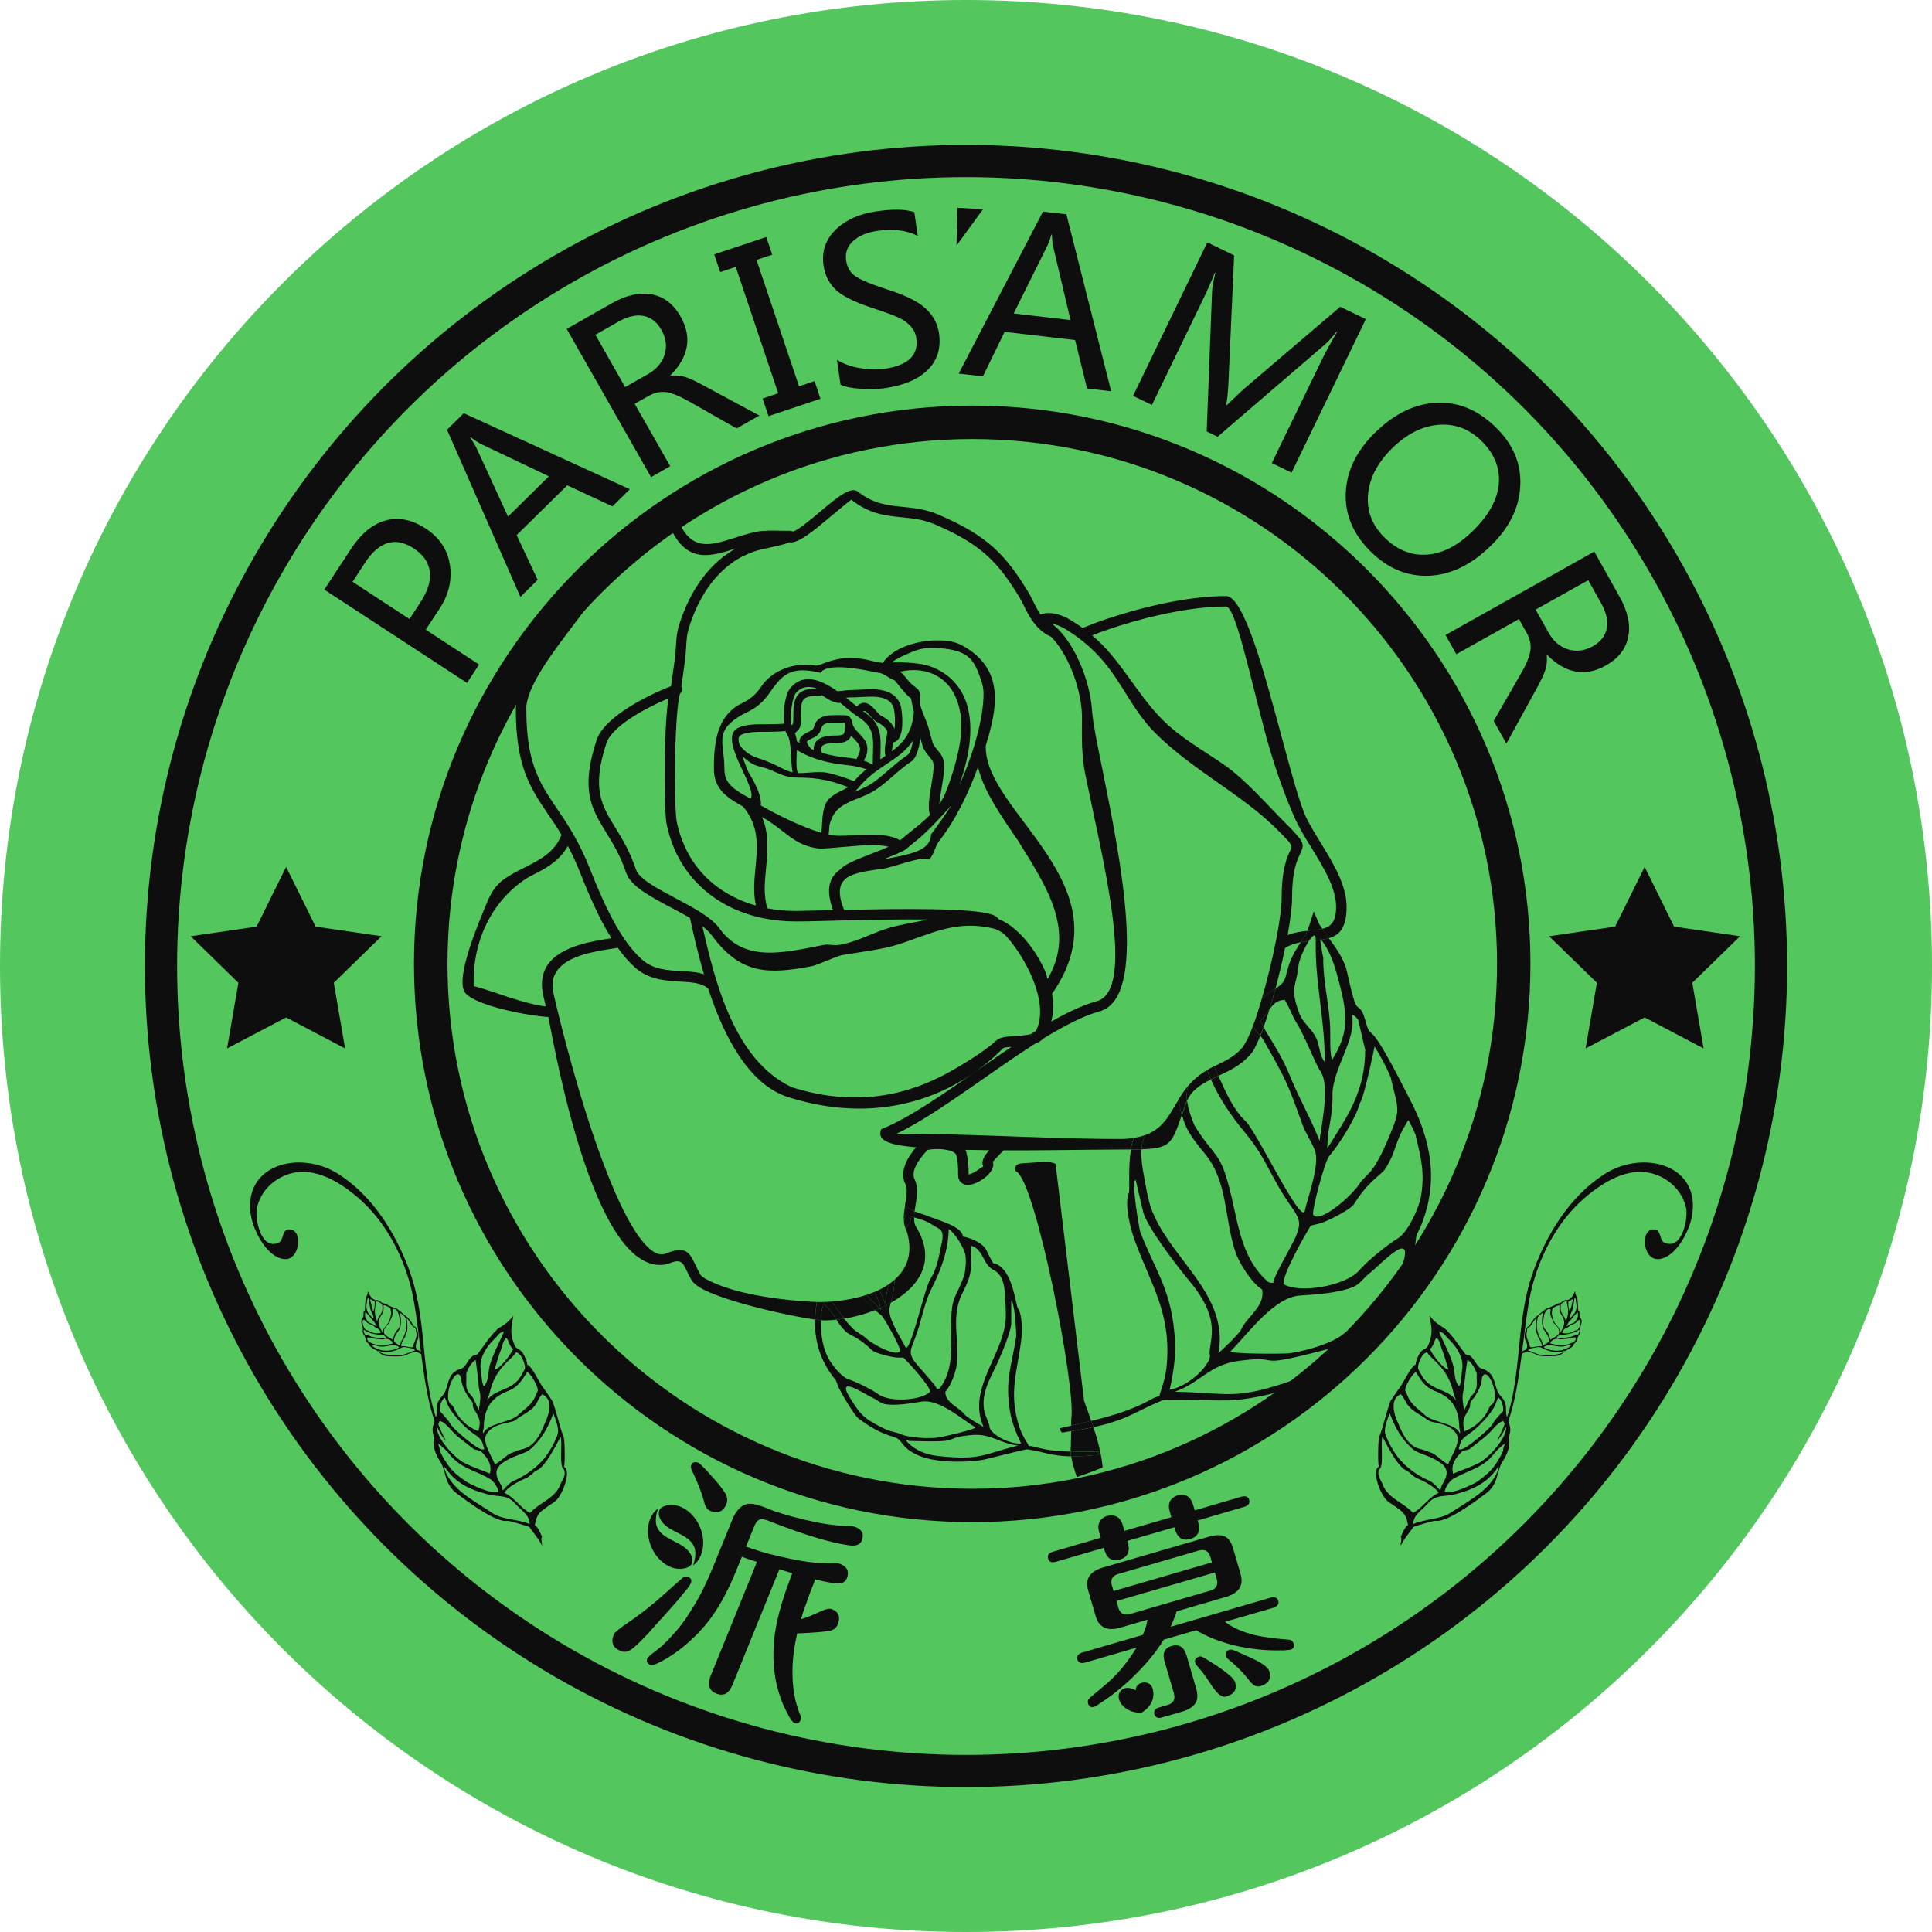 <svg width="120" height="120" viewBox="0 0 120 120" fill="none" xmlns="http://www.w3.org/2000/svg">
<g clip-path="url(#clip0_2890_194096)">
<path d="M0 60C0 93.137 26.863 120 60 120C93.137 120 120 93.137 120 60C120 26.863 93.137 0 60 0C26.863 0 0 26.863 0 60Z" fill="#53C65E"/>
<path d="M66.504 90.163C65.748 90.147 65 90.078 64.26 89.864C64.14 89.829 64.023 89.81 63.895 89.81C63.895 89.733 63.519 89.252 63.326 88.671C62.624 86.57 63.174 85.267 63.43 83.233C63.484 82.787 63.519 81.682 63.225 81.26C63.085 81.078 62.953 79.248 62.081 78.624C61.558 78.244 61.899 78.922 61.256 77.636C60.996 77.112 60 76.81 59.802 76.81C59.802 76.198 58.318 75.806 57.733 75.57C57.368 75.419 57.085 75.353 56.81 75.244C56.791 75.372 56.779 75.492 56.779 75.612C57.136 75.713 57.578 75.849 57.837 76.031C58.33 76.391 58.74 76.252 58.453 77.376C58.314 78.074 58.178 78.853 57.783 79.45C57.43 79.977 56.496 84.31 56.217 83.639C56.066 83.275 55.167 81.942 55.24 81.314C55.26 81.178 55.298 81.046 55.33 80.911C55.124 81.027 54.903 81.136 54.682 81.233L54.713 81.341C54.682 81.314 54.659 81.287 54.628 81.26C54.539 81.298 54.446 81.341 54.353 81.376C54.488 81.496 54.616 81.601 54.721 81.678C54.93 81.826 55.973 83.767 55.915 83.903C55.74 84.326 54.171 83.504 53.74 83.078C53.57 82.911 53.217 82.767 52.961 82.508C52.748 82.294 52.581 82.105 52.43 81.907C52.264 81.934 52.108 81.953 51.95 81.965C52.089 82.186 52.225 82.399 52.543 82.717C52.771 82.946 53.314 83.027 54.147 83.856C54.349 84.058 55.461 84.322 55.752 84.322H56.116C56.434 84.639 57.775 86.089 57.775 86.446C57.236 86.981 55.283 87.12 54.566 86.605C54.124 86.287 53.209 85.841 52.702 85.671C52.221 85.516 51.55 84.632 51.353 84.171C51.027 83.38 50.996 82.806 50.996 82.004C50.888 81.996 50.771 81.984 50.62 81.961C50.589 83.178 50.884 84.329 51.667 85.415C51.915 85.76 51.872 85.578 52.031 86.035C52.14 86.36 53.058 87.915 53.326 88.109C54.031 88.62 54.628 88.996 55.5 89.248C56.116 89.422 55.864 89.818 56.899 90.333C57.946 90.856 59.767 90.849 60.888 90.698C61.361 90.632 63.651 89.992 63.841 90.023C64.903 90.198 65.329 90.434 66.523 90.457C66.508 90.36 66.5 90.263 66.496 90.171L66.504 90.163ZM61.717 78.88C62.407 79.225 62.411 80.167 62.446 80.849C62.469 81.36 62.516 81.961 62.392 82.457C61.981 84.523 60.128 86.446 61.089 88.632C60.895 88.516 60.05 88.031 59.953 87.895C59.612 87.415 58.713 87.159 58.713 86.446C59.066 86.089 59.388 85.174 59.438 84.686C59.581 83.236 59.066 81.748 59.748 80.384C60.392 79.097 60.318 79.012 60.318 77.376C61.097 77.597 61.035 78.546 61.717 78.884V78.88ZM56.849 84.628C56.295 83.853 56.663 83.841 57.109 82.298C57.395 81.329 57.465 80.81 57.942 79.868C58.5 78.744 58.899 77.616 58.926 76.337C59.302 76.558 59.892 77.527 59.961 77.95C60.023 78.326 59.973 78.763 59.911 79.139C59.38 80.733 59.078 80.329 59.078 82.399C59.078 83.756 59.217 85.058 58.407 86.182C58.361 86.252 58.279 86.263 58.198 86.287C58.198 86.109 57.05 84.899 56.853 84.628H56.849ZM55.814 89.031C55.69 88.965 55.236 88.899 54.988 88.771C53.756 88.155 53.523 88.008 52.795 86.826C51.861 85.318 53.791 86.651 54.163 86.802C54.438 86.915 54.686 87.167 54.988 87.217C55.628 87.318 56.55 87.174 57.221 87.058C58.295 86.872 59.632 88.062 60.581 88.663C60.581 88.783 58.612 89.236 58.306 89.283C57.756 89.372 56.411 89.329 55.814 89.023V89.031ZM58.248 90.43C57.547 90.36 56.88 90.097 56.384 89.601C56.33 89.55 56.306 89.504 56.279 89.438L56.484 89.5C60.116 89.609 58.295 89.337 60.318 89.136C61.578 89.016 62.078 89.659 63.229 89.783C60.969 90.36 60.899 90.709 58.248 90.434V90.43ZM61.465 88.671C61.465 88.124 60.554 87.481 61.57 85.457C61.942 84.717 62.717 83.012 62.81 82.248V80.798C63.016 80.798 63.132 82.864 63.12 82.977C62.861 84.81 62.376 85.694 62.756 87.791C62.872 88.419 63.147 89.101 63.422 89.663C62.636 89.705 61.589 89.085 61.465 88.674V88.671Z" fill="#0E0E0F"/>
<path d="M65.981 88.988C66.163 88.945 66.345 88.918 66.531 88.891V88.55C66.302 88.6 66.07 88.654 65.837 88.709C65.868 88.837 65.864 88.914 65.981 88.992V88.988Z" fill="#0E0E0F"/>
<path d="M53.496 80.526C52.888 80.693 52.264 80.794 51.682 80.836C51.767 80.98 51.876 81.147 52.035 81.364C52.182 81.569 52.306 81.736 52.438 81.902C53.066 81.802 53.729 81.619 54.36 81.371C54.085 81.131 53.767 80.825 53.5 80.522L53.496 80.526Z" fill="#0E0E0F"/>
<path d="M54.329 80.239C54.159 80.309 53.988 80.371 53.81 80.429C54.07 80.701 54.345 80.972 54.632 81.259C54.647 81.247 54.666 81.243 54.686 81.235L54.628 81.003C54.577 80.809 54.457 80.549 54.329 80.239Z" fill="#0E0E0F"/>
<path d="M54.965 80.961C55.023 80.562 55.112 80.167 55.198 79.772C55.023 79.892 54.833 80.004 54.628 80.101C54.787 80.504 54.93 80.837 54.965 80.961Z" fill="#0E0E0F"/>
<path d="M56.143 75.867C56.17 75.751 56.194 75.63 56.236 75.514C56.202 75.495 56.174 75.468 56.139 75.444C56.132 75.588 56.132 75.731 56.143 75.867Z" fill="#0E0E0F"/>
<path d="M51.004 81.625V81.997C51.074 82.004 51.159 82.016 51.209 82.016C51.446 82.016 51.701 81.997 51.961 81.966C51.794 81.702 51.632 81.427 51.155 80.954C51.097 81.191 51.031 81.377 51.004 81.625Z" fill="#0E0E0F"/>
<path d="M71.163 70.488C70.996 70.752 70.919 71.058 70.891 71.383C72.69 71.329 72.794 71.023 73.399 69.271V69.252C73.333 68.992 73.26 68.701 73.178 68.337C72.647 69.228 72.252 70.081 71.163 70.492V70.488Z" fill="#0E0E0F"/>
<path d="M56.283 76.34C56.283 76.34 56.279 76.363 56.275 76.371C56.302 76.429 56.306 76.483 56.341 76.537C56.717 77.859 56.326 78.809 55.581 79.471C55.558 79.665 55.535 79.874 55.504 80.123C55.473 80.39 55.403 80.65 55.333 80.913C57.081 79.936 58.206 78.324 56.895 76.196C56.798 76.037 56.771 75.832 56.779 75.611C56.717 75.591 56.651 75.576 56.597 75.557C56.593 75.836 56.361 76.072 56.283 76.336V76.34Z" fill="#0E0E0F"/>
<path d="M53.81 80.431C53.706 80.466 53.605 80.497 53.496 80.528C53.764 80.83 54.081 81.14 54.357 81.376C54.446 81.341 54.543 81.299 54.632 81.26C54.345 80.973 54.07 80.702 53.81 80.431Z" fill="#0E0E0F"/>
<path d="M56.139 75.446C56.174 75.469 56.202 75.496 56.236 75.515C56.194 75.632 56.17 75.752 56.143 75.868C56.155 76.043 56.202 76.209 56.275 76.372C56.275 76.364 56.275 76.353 56.283 76.341C56.361 76.077 56.593 75.841 56.597 75.562C56.651 75.577 56.717 75.597 56.779 75.616C56.779 75.496 56.795 75.376 56.81 75.248C56.612 75.167 56.419 75.054 56.217 74.864C56.186 75.062 56.159 75.26 56.139 75.45V75.446Z" fill="#0E0E0F"/>
<path d="M55.581 79.473C55.465 79.581 55.333 79.678 55.198 79.771C55.112 80.166 55.023 80.558 54.965 80.961C54.934 80.837 54.787 80.504 54.628 80.101C54.531 80.151 54.434 80.198 54.33 80.24C54.457 80.55 54.578 80.81 54.628 81.004L54.686 81.236C54.907 81.139 55.128 81.031 55.333 80.915C55.403 80.655 55.473 80.395 55.504 80.124C55.535 79.876 55.558 79.666 55.581 79.473Z" fill="#0E0E0F"/>
<path d="M51.004 81.624C51.031 81.376 51.097 81.19 51.155 80.953C51.628 81.426 51.795 81.701 51.962 81.965C52.12 81.953 52.275 81.934 52.442 81.907C52.31 81.74 52.186 81.573 52.039 81.368C51.88 81.147 51.772 80.984 51.686 80.841C51.423 80.856 51.167 80.872 50.931 80.872C50.88 80.872 50.806 80.872 50.737 80.868C50.675 81.24 50.64 81.6 50.632 81.961C50.783 81.984 50.9 81.996 51.008 82.004V81.632L51.004 81.624Z" fill="#0E0E0F"/>
<path d="M73.787 67.453C73.55 67.74 73.349 68.038 73.174 68.333C73.26 68.697 73.329 68.988 73.403 69.248C73.488 69 73.581 68.724 73.674 68.469C73.69 68.434 73.709 68.41 73.725 68.379C73.721 68.317 73.706 68.252 73.702 68.19C73.69 68.007 73.725 67.744 73.787 67.453Z" fill="#0E0E0F"/>
<path d="M70.426 70.674C70.345 70.903 70.279 71.143 70.24 71.391C70.477 71.391 70.698 71.391 70.891 71.384C70.919 71.062 70.996 70.752 71.163 70.488C70.95 70.57 70.702 70.632 70.426 70.674Z" fill="#0E0E0F"/>
<path d="M87.566 68.276C87.109 67.408 85.748 64.621 85.178 64.164C84.768 63.908 84.876 62.885 84.33 62.544C84.047 62.373 83.737 60.524 83.597 60.102C83.372 59.412 82.954 58.846 82.539 58.276C82.388 58.315 82.229 58.35 82.062 58.373C82.698 59.191 82.946 60.129 83.209 61.148C83.717 63.114 83.772 64.172 82.729 65.85C82.593 65.288 82.632 64.633 82.624 64.055C82.609 62.521 82.167 61.013 82.19 59.486C82.105 59.121 82.062 58.753 82.004 58.385C81.915 58.397 81.818 58.404 81.721 58.412C81.725 58.61 81.717 58.885 81.725 59.199C81.783 61.462 82.31 63.683 82.279 65.955C81.969 65.59 81.969 65.001 81.791 64.563C81.547 63.943 80.93 63.571 80.698 62.924C80.085 61.253 80.527 61.327 80.647 60.005C80.69 59.61 81.008 58.889 81.295 58.455C81.128 58.47 80.957 58.493 80.795 58.524C80.314 59.28 80.116 59.567 79.853 60.664C79.768 61.021 79.523 61.207 79.229 61.397C79.109 61.842 78.981 62.273 78.857 62.683C79.078 62.377 79.322 62.117 79.799 62.102C80.082 62.559 80.24 63.063 80.523 63.517C81.07 64.397 81.659 66.009 82.031 66.567C82.659 67.524 81.973 70.362 81.965 70.869C81.419 69.47 80.663 68.168 80.101 66.78C79.702 65.78 79.136 64.885 78.578 63.974C78.55 63.916 78.516 63.865 78.489 63.807C78.423 63.997 78.349 64.172 78.279 64.338C78.365 64.431 78.438 64.52 78.492 64.625C79.857 67.048 79.93 67.148 80.895 69.842C81.101 70.412 81.465 70.912 81.678 71.482C82 72.362 81.147 74.602 81.054 75.18C80.88 76.245 78.058 70.288 77.368 69.641C76.593 68.912 76.132 67.823 75.694 66.865C75.686 66.854 75.686 66.846 75.682 66.831C75.675 66.835 75.659 66.838 75.655 66.842C75.504 66.912 75.361 66.986 75.217 67.055C75.737 68.23 76.45 69.28 77.283 70.292C78.295 71.497 78.578 72.226 79.314 73.536C80.485 75.621 81.023 75.513 80.477 76.827C80.291 77.28 79.027 79.424 79.085 79.687C78.969 79.672 78.845 79.687 78.748 79.606C77.202 78.253 76.95 76.315 76.496 74.354C75.795 71.354 75.5 72.036 74.194 69.904C73.996 69.443 73.806 68.9 73.737 68.389C73.725 68.42 73.702 68.443 73.686 68.478C73.593 68.734 73.5 69.009 73.415 69.257C73.655 70.118 73.93 70.563 74.834 71.656C76.283 73.397 76.039 75.726 76.74 77.78C76.973 78.47 77.744 79.687 78.384 80.086C78.624 81.118 77.411 81.8 77.074 82.61C76.977 82.835 75.923 83.827 75.678 84.055C76.334 80.563 73.004 78.408 71.709 75.552C71.361 74.869 71.225 73.99 71.089 73.242C70.985 72.68 70.853 72.001 70.903 71.389C70.709 71.397 70.489 71.397 70.252 71.397C70.043 72.594 70.198 73.889 70.109 74.102C69.814 74.811 70.24 76.4 70.473 77.024C71.523 79.889 72.768 81.583 72.461 84.869C72.38 85.772 71.992 86.602 72.019 86.714C71.837 86.757 71.682 86.815 71.512 86.912C70.334 87.575 69.074 87.939 67.783 88.253C67.834 88.385 67.876 88.513 67.915 88.645C70.058 88.18 70.539 87.656 72.163 86.993C72.423 86.885 75.961 87.036 76.667 86.966C78.337 86.815 80.977 86.21 82.318 85.094C83.64 83.997 83.151 83.509 83.977 83.044C85.155 82.381 85.892 81.633 86.744 80.66C87.07 80.284 87.872 77.722 87.915 77.218C87.992 76.505 87.985 76.78 88.233 76.195C89.372 73.466 88.93 70.881 87.57 68.28L87.566 68.276ZM82.461 70.815C82.461 70.245 82.795 69.214 82.764 68.055C82.725 66.412 84.31 64.517 83.961 63.028C84.159 63.071 84.225 63.176 84.353 63.331L84.795 65.203C84.787 67.85 83.663 69.369 82.438 71.331L82.461 70.811V70.815ZM82.543 71.827C83.144 71.137 84.26 69.385 84.465 68.509C84.702 68.276 85.392 64.99 85.376 64.997C85.76 65.625 86.085 66.21 86.372 66.897C86.845 68.935 87.019 68.827 86.337 70.47C86.016 71.234 85.806 71.738 85.372 72.431C85.085 72.897 84.62 73.222 84.438 73.524C83.965 74.292 81.961 76.009 81.57 75.459C81.438 75.276 82.295 72.118 82.543 71.831V71.827ZM70.826 76.54C70.772 76.381 70.24 73.354 70.535 73.28L71.031 75.381C71.423 76.455 73.128 78.664 73.915 79.614C76.066 82.199 74.965 83.435 75.155 84.226C75.109 84.869 73.81 86.118 72.647 86.323C72.861 85.42 73.027 84.335 72.985 83.389C72.834 80.222 71.834 79.106 70.83 76.536L70.826 76.54ZM82.818 83.869C82.268 84.757 81.388 85.358 80.399 85.699C76.659 86.997 76.438 86.517 72.969 86.443C74.582 85.873 75.093 84.769 76.961 84.524C79.961 84.129 77.415 85.141 82.636 83.753L82.915 83.598C82.895 83.699 82.88 83.776 82.818 83.869ZM87.089 78.629C86.434 80.586 86.151 80.877 84.57 82.191C84.252 82.455 83.62 82.71 83.457 82.846C82.702 83.486 80.772 84.005 79.942 84.063C79.481 84.094 76.473 84.106 76.434 83.931C77.609 82.734 79.147 80.559 80.768 80.466C81.779 80.408 83.159 80.303 84.047 79.939C84.473 79.761 84.748 79.315 85.101 79.055C85.589 78.707 87.93 76.125 87.089 78.625V78.629ZM86.818 76.92C86.136 77.338 84.961 78.288 84.43 78.9C83.562 79.897 80.686 80.354 79.729 79.761C79.609 79.249 81.058 76.687 81.415 76.125L81.938 76.001C82.365 75.904 83.884 75.141 84.105 74.784C85.027 73.3 85.791 72.997 86.047 72.59C86.826 71.338 86.519 71.102 87.477 69.567C87.644 69.885 87.799 70.141 87.923 70.49C88.272 71.966 88.5 72.842 88.264 74.288C88.144 75.024 87.454 76.532 86.818 76.924V76.92Z" fill="#0E0E0F"/>
<path d="M82.136 57.694C82.074 57.597 82.004 57.508 81.942 57.407L81.601 56.616C81.527 56.81 81.357 57.415 81.202 57.814C81.299 57.806 81.403 57.787 81.496 57.783C81.729 57.76 81.946 57.736 82.136 57.694Z" fill="#0E0E0F"/>
<path d="M78.477 63.802C78.527 63.67 78.574 63.538 78.624 63.399C78.702 63.174 78.775 62.926 78.853 62.682C78.674 62.93 78.516 63.205 78.267 63.406C78.353 63.534 78.415 63.67 78.477 63.802Z" fill="#0E0E0F"/>
<path d="M77.547 64.386C77.403 64.7 77.267 64.945 77.147 65.088C76.698 65.619 76.05 65.929 75.419 66.228C75.473 66.394 75.547 66.584 75.674 66.824C76.38 66.495 77.105 66.146 77.647 65.51C77.857 65.305 78.023 64.921 78.144 64.654C78.19 64.561 78.233 64.445 78.271 64.336C78.105 64.138 77.926 63.948 77.826 63.716C77.733 63.96 77.644 64.193 77.55 64.39L77.547 64.386Z" fill="#0E0E0F"/>
<path d="M73.787 67.453C73.725 67.744 73.69 68.007 73.702 68.19C73.705 68.252 73.721 68.318 73.725 68.38C74 67.736 74.566 67.364 75.205 67.05C75.12 66.864 75.046 66.659 74.973 66.465C74.465 66.759 74.093 67.1 73.787 67.457V67.453Z" fill="#0E0E0F"/>
<path d="M82 58.379C82.023 58.375 82.035 58.371 82.058 58.371C82.031 58.336 82.008 58.298 81.981 58.267C81.985 58.305 81.996 58.344 81.996 58.383L82 58.379Z" fill="#0E0E0F"/>
<path d="M69.523 70.744C64.918 70.744 60.337 70.399 55.717 70.433C55.701 70.433 55.686 70.426 55.674 70.426C57.283 69.654 59.166 68.337 61.077 67.003C62.155 66.248 63.248 65.488 64.302 64.817C64.5 64.751 64.666 64.651 64.791 64.515C66.058 63.732 67.256 63.108 68.294 62.817H68.298C71.349 61.968 69.566 53.209 68.481 47.829C68.143 46.189 67.884 44.871 67.837 44.232V44.217C67.744 42.635 67.073 40.775 66.139 39.558C65.953 39.317 65.756 39.096 65.539 38.91C65.477 38.848 65.407 38.79 65.337 38.74C65.566 38.779 65.86 38.879 66.209 39.092C68.205 40.321 69.085 41.724 69.926 43.073C70.461 43.926 70.984 44.755 71.74 45.515C72.938 46.709 74.279 47.651 75.62 48.593C76.926 49.507 78.221 50.418 79.349 51.546C80.298 52.492 80.283 52.515 80.147 52.813C79.946 53.232 79.605 53.957 79.605 55.775C79.605 56.98 79.031 59.806 78.356 62.089C78.635 61.763 78.946 61.577 79.225 61.399C79.446 60.561 79.651 59.701 79.818 58.883C80.132 58.685 80.461 58.585 80.794 58.527C80.864 58.422 80.934 58.306 81.015 58.178C81.066 58.166 81.132 58.015 81.201 57.817C80.81 57.856 80.395 57.914 79.977 58.081C80.151 57.127 80.252 56.302 80.252 55.775C80.252 54.104 80.554 53.465 80.725 53.092C81.05 52.41 81.073 52.356 79.81 51.089C78.647 49.926 77.395 48.465 76.07 47.53C74.752 46.608 73.36 45.856 72.201 44.701C70.573 43.065 69.597 40.941 67.837 39.465C68.008 39.399 68.186 39.329 68.364 39.263C68.748 39.123 69.155 38.984 69.577 38.852C71.717 38.178 74.182 37.67 76.147 37.67H76.151C76.744 37.678 77.624 41.98 78.643 45.74C79.283 48.112 80.151 50.275 80.573 51.131H80.577C80.825 51.635 81.139 52.147 81.465 52.67C82.205 53.875 82.988 55.154 82.988 56.317C82.988 57.282 82.639 57.573 82.128 57.693C82.263 57.887 82.391 58.081 82.531 58.275C83.186 58.089 83.639 57.647 83.639 56.317C83.639 54.968 82.806 53.612 82.019 52.329C81.701 51.813 81.395 51.309 81.159 50.84C80.76 50.042 80.182 47.91 79.554 45.573C78.477 41.585 77.244 37.027 76.151 37.023H76.147C74.112 37.023 71.577 37.542 69.38 38.236C68.953 38.368 68.539 38.511 68.139 38.654C67.829 38.771 67.531 38.887 67.244 39.003C67.023 38.848 66.791 38.693 66.543 38.538C65.771 38.058 65.132 38.023 64.779 38.12C64.728 38.131 64.682 38.151 64.635 38.17C64.422 37.868 64.263 37.534 64.124 37.255C64.031 37.069 63.95 36.903 63.868 36.771C63.174 35.643 62.554 34.767 61.717 34.011C60.88 33.259 59.837 32.627 58.306 31.972C57.515 31.627 56.791 31.558 56.081 31.484C55.151 31.391 54.248 31.302 53.283 30.534C52.845 30.186 51.965 30.922 51.031 31.705C50.353 32.279 49.636 32.875 49.267 33.015C49.19 32.984 49.085 32.965 48.953 32.965C48.771 32.965 48.643 32.965 48.523 32.965C48.015 32.953 47.422 32.937 46.977 33.03H46.969C46.484 33.131 46.019 33.279 45.577 33.422C44.205 33.856 43.066 34.22 42.26 32.616H42.263C42.186 32.468 42.077 32.36 41.926 32.298C41.717 32.201 41.438 32.205 41.136 32.282C40.872 32.348 40.577 32.468 40.263 32.623C39.031 33.236 37.527 34.465 37.302 34.972L37.287 34.999L37.279 35.03C37.085 35.809 36.147 37.046 35.128 38.391C33.663 40.317 32.039 42.457 32.039 44.042C32.039 47.608 32.922 48.91 34.035 50.565C34.31 50.961 34.589 51.375 34.876 51.856C34.45 52.945 33.527 53.406 32.624 53.86C30.95 54.697 30.666 54.992 30.089 56.441C29.725 57.344 28.283 60.697 28.864 61.623L28.876 61.651L28.891 61.666C29.597 62.511 33 63.12 34.058 63.166C34.527 65.558 36.996 79.414 41.395 78.527C41.473 78.511 41.539 78.484 41.605 78.457C42.294 78.178 42.415 78.43 42.636 78.895C42.721 79.073 42.818 79.271 42.946 79.499L42.95 79.507C43.062 79.697 43.302 79.879 43.624 80.061C43.919 80.216 44.294 80.371 44.725 80.527C46.531 81.182 49.325 81.782 50.628 81.961C50.636 81.604 50.67 81.24 50.732 80.868C49.775 80.841 46.903 80.627 44.938 79.918C44.539 79.775 44.194 79.627 43.934 79.488C43.705 79.368 43.554 79.259 43.504 79.178C43.391 78.984 43.302 78.786 43.221 78.62C42.829 77.79 42.612 77.348 41.356 77.86C41.318 77.875 41.283 77.887 41.248 77.895C40.775 78.003 40.24 77.577 39.682 76.809C39.066 75.953 38.45 74.697 37.868 73.259C36.213 69.197 34.841 63.74 34.384 61.728C34.011 60.131 35.325 59.484 36.775 59.151C37.31 59.027 37.872 58.945 38.372 58.871C38.697 59.329 39.05 59.74 39.43 60.081C40.294 60.852 41.322 60.914 42.26 60.968C42.961 61.007 43.605 61.046 43.988 61.406C44.942 64.306 46.465 67.348 48.961 68.147H48.969C52.608 69.302 56.101 69.023 59.085 67.48C59.67 67.178 60.228 66.825 60.771 66.43C61.31 66.034 61.825 65.592 62.314 65.1H62.322H62.318C62.364 65.058 62.562 65.038 62.825 65.019C62.12 65.492 61.407 65.988 60.701 66.484C58.601 67.949 56.542 69.383 54.88 70.077L54.728 70.143L54.69 70.302C54.605 70.678 54.93 70.922 55.566 71.073C55.907 71.151 56.36 71.213 56.899 71.263C56.457 71.778 55.818 72.705 56.232 73.546H56.236C56.384 73.848 56.302 74.313 56.225 74.775C56.221 74.806 56.217 74.837 56.209 74.864C56.415 75.054 56.608 75.166 56.802 75.248C56.818 75.127 56.837 75.007 56.86 74.883C56.957 74.317 57.054 73.751 56.81 73.259C56.5 72.631 57.329 71.732 57.612 71.426C57.86 71.368 58.248 71.344 58.612 71.391C58.942 71.433 59.248 71.523 59.364 71.678C59.376 71.693 59.388 71.716 59.395 71.74C59.446 71.945 59.477 72.127 59.492 72.321C59.511 72.515 59.511 72.72 59.511 72.968C59.511 73.282 59.651 73.472 59.88 73.554C60.066 73.627 60.298 73.6 60.535 73.507C60.732 73.437 60.938 73.321 61.12 73.186C61.523 72.887 61.802 72.468 61.659 72.166C61.659 72.166 61.93 71.86 62.139 71.651C62.209 71.577 62.279 71.511 62.337 71.449C64.236 71.457 66.155 71.43 67.612 71.414C68.364 71.406 68.984 71.399 69.515 71.399C69.775 71.399 70.008 71.399 70.232 71.395C70.271 71.147 70.337 70.906 70.418 70.678C70.143 70.72 69.86 70.748 69.515 70.748L69.523 70.744ZM64.783 60.034C64.263 58.961 63.488 58.019 62.74 57.48H62.736C62.5 57.313 62.263 57.178 62.031 57.096C61.957 56.972 61.81 56.871 61.597 56.802C60.43 56.391 55.938 56.437 52.686 56.515L52.43 56.523C51.907 55.24 52.213 54.666 52.856 54.379C53.376 54.151 54.097 54.058 54.818 53.961C55.492 53.875 57.345 53.112 57.69 53.403C58 53.147 58.054 52.604 58.345 52.22C59.399 50.864 60.159 49.244 60.744 47.643C61.085 49.096 62.128 50.604 63.201 52.17C64.981 55.034 66.849 57.775 65.066 60.813C64.961 60.437 64.957 60.387 64.783 60.034ZM44.694 57.674C44.17 56.957 43.05 56.371 41.953 55.786C40.81 55.178 39.694 54.589 39.5 54.007C39.124 52.871 38.636 52.089 38.209 51.391C37.372 50.027 36.736 48.995 37.663 46.166C38.019 45.081 40.128 43.984 41.314 43.465C41.384 43.434 41.457 43.403 41.519 43.375C41.473 43.666 41.43 44.038 41.399 44.468C41.228 46.685 41.252 50.445 41.407 51.205C41.519 51.748 41.682 52.248 41.88 52.717C42.081 53.182 42.325 53.62 42.612 54.023C44.077 56.089 46.542 57.232 49.415 57.232H49.419C50.531 57.232 51.174 57.193 52.686 57.162C54.225 57.127 56.042 57.096 57.636 57.112C56.802 57.306 55.818 57.43 55.011 57.701C54.015 58.03 53.186 58.503 52.155 58.685H52.151H52.147C51.775 58.751 51.484 58.631 51.194 58.685C48.655 59.174 46.252 59.813 44.694 57.674ZM51.736 56.534C50.554 56.561 49.492 56.581 49.426 56.581H49.422C48.814 56.581 48.225 56.527 47.666 56.418C47.415 55.631 47.496 54.786 47.581 53.937C47.678 52.879 47.783 51.813 47.333 50.751C48.697 51.496 49.322 52.569 50.934 52.709C51.461 52.709 53.372 52.496 54.054 52.492C54.469 52.492 54.872 52.511 55.201 52.596C54.899 52.728 54.535 52.868 54.17 53.011C53.318 53.34 52.461 53.674 52.201 53.995C51.535 54.449 51.252 55.197 51.74 56.53L51.736 56.534ZM49.275 44.484V44.631C49.275 44.837 49.279 44.937 49.194 45.05C49.182 45.027 49.166 45.011 49.155 44.988H49.151L49.147 44.972C49.097 44.596 49.132 44.034 49.228 43.589C49.26 43.461 49.291 43.348 49.325 43.251C49.353 43.17 49.388 43.108 49.419 43.061H49.422C49.775 42.623 50.244 42.596 50.744 42.767H50.728C50.089 42.767 49.725 42.906 49.515 43.213C49.314 43.499 49.275 43.914 49.275 44.484ZM45.973 46.325L45.942 46.29C45.891 46.116 45.86 45.965 45.876 45.852C45.888 45.755 45.95 45.674 46.105 45.612C46.511 45.453 46.98 45.453 47.523 45.453H47.636C47.794 45.453 48.407 45.445 48.763 45.41H48.791C48.822 45.499 48.853 45.569 48.895 45.623C49.186 46.007 49.097 47.406 49.232 47.972C48.841 47.903 48.302 47.565 47.938 47.41C47.697 47.309 47.461 47.209 47.228 47.135C46.934 47.046 46.705 46.949 46.508 46.821C46.314 46.693 46.143 46.534 45.98 46.325H45.973ZM49.736 44.627V44.484C49.736 43.996 49.763 43.666 49.891 43.476C50.008 43.306 50.26 43.228 50.728 43.228C50.763 43.228 50.884 43.22 50.988 43.217C51.05 43.217 51.027 43.147 51.066 43.182C51.197 43.29 51.294 43.34 51.411 43.41C51.461 43.441 51.523 43.476 51.57 43.503H51.574L51.577 43.511H51.581C51.694 43.569 51.919 43.627 52.101 43.674C52.139 43.685 52.155 43.654 52.163 43.631C52.329 43.763 52.484 43.891 52.628 44.011C52.876 44.22 53.093 44.395 53.263 44.499C54.279 45.135 54.256 45.748 54.221 46.833C54.213 47.042 54.209 47.267 54.205 47.484L54.178 47.507C54.058 47.399 53.868 47.313 53.659 47.248C53.682 47.193 53.705 47.143 53.725 47.096C53.806 46.945 53.876 46.802 53.876 46.511C53.876 46.089 53.62 45.829 53.36 45.554C53.155 45.337 52.934 45.112 52.93 44.809H52.919C52.911 44.779 52.899 44.748 52.891 44.717C52.822 44.538 52.69 44.422 52.426 44.422H52.419C51.977 44.422 51.601 44.399 51.291 44.468C50.919 44.55 50.659 44.736 50.554 45.17C50.519 45.313 50.341 45.399 50.178 45.48C50.062 45.538 49.95 45.592 49.853 45.674C49.709 45.794 49.624 45.941 49.659 46.154C49.601 46.112 49.546 46.077 49.492 46.038C49.473 45.86 49.438 45.689 49.372 45.542C49.744 45.217 49.744 45.096 49.736 44.631V44.627ZM52.818 43.317C53.031 43.317 53.256 43.306 53.484 43.294C53.69 43.286 53.899 43.271 54.132 43.271C54.434 43.271 54.732 43.302 54.977 43.406C55.201 43.496 55.387 43.654 55.488 43.91C55.55 44.069 55.608 44.542 55.585 44.984C55.581 45.089 55.57 45.185 55.554 45.279C55.477 45.03 55.252 44.794 55.023 44.627C54.969 44.592 54.922 44.558 54.872 44.53C54.818 44.499 54.775 44.472 54.725 44.449L54.709 44.441C54.632 44.406 54.527 44.282 54.419 44.158C54.341 44.073 54.267 43.988 54.186 43.91C53.899 43.647 53.589 43.507 53.217 43.879C53.128 43.806 53.035 43.732 52.93 43.647C52.814 43.55 52.69 43.441 52.554 43.337C52.67 43.321 52.775 43.309 52.822 43.306L52.818 43.317ZM55.004 46.945L54.81 47.077L54.678 47.162L54.686 46.848C54.721 45.627 54.744 44.922 53.605 44.17C53.697 44.135 53.783 44.182 53.86 44.259C53.93 44.321 53.996 44.399 54.062 44.472C54.201 44.635 54.337 44.79 54.515 44.868L54.531 44.875C54.558 44.887 54.593 44.91 54.628 44.93C54.663 44.953 54.705 44.98 54.744 45.007C54.926 45.139 55.108 45.321 55.116 45.461V45.468C55.116 45.527 55.089 45.651 55.062 45.802C54.992 46.17 54.903 46.651 55 46.949L55.004 46.945ZM51.093 46.313C51.225 46.201 51.484 46.154 51.86 46.154C52.136 46.154 52.372 46.139 52.562 46.038C52.701 45.961 52.81 45.856 52.868 45.701C52.922 45.759 52.973 45.817 53.035 45.875C53.225 46.081 53.415 46.275 53.415 46.511C53.415 46.693 53.368 46.786 53.318 46.891C53.283 46.968 53.24 47.042 53.205 47.143C52.919 47.089 52.643 47.058 52.5 47.046C52.035 46.996 51.531 46.903 51.042 46.759H51.046C50.98 46.542 50.996 46.395 51.097 46.317L51.093 46.313ZM52.43 44.887C52.453 44.887 52.457 44.875 52.461 44.879V44.91H52.469C52.504 45.158 52.461 45.189 52.461 45.348C52.461 45.507 52.419 45.593 52.349 45.623C52.244 45.678 52.07 45.685 51.86 45.685C51.372 45.685 51.015 45.771 50.798 45.953C50.605 46.108 50.527 46.317 50.542 46.581C50.484 46.561 50.434 46.538 50.376 46.515C50.112 46.189 50.089 46.073 50.155 46.019C50.205 45.976 50.287 45.934 50.38 45.891C50.636 45.771 50.915 45.635 51 45.275C51.058 45.054 51.186 44.961 51.38 44.918C51.632 44.864 51.996 44.883 52.419 44.883H52.426L52.43 44.887ZM49.488 46.798L49.496 46.589L49.539 46.612C49.682 46.701 49.833 46.779 49.98 46.848C50.019 46.868 50.058 46.883 50.093 46.899L50.105 46.918L50.112 46.91C50.86 47.24 51.694 47.43 52.446 47.503C52.624 47.523 53.046 47.565 53.403 47.658C53.581 47.705 53.744 47.751 53.814 47.779C53.554 47.992 53.298 48.232 53.05 48.519C52.43 48.282 51.919 48.112 51.388 47.999C50.841 47.887 50.283 48.023 49.554 48.019C49.446 47.767 49.465 47.185 49.484 46.794L49.488 46.798ZM53.31 48.945C53.849 48.271 54.48 47.848 55.062 47.461C55.705 47.03 56.298 46.635 56.705 45.995C56.636 46.434 56.527 46.794 56.356 46.906C55.946 47.178 55.566 47.507 55.19 47.829C54.732 48.228 54.287 48.62 53.81 48.856C53.542 48.992 53.287 49.096 53.05 49.193C53.143 49.123 53.232 49.042 53.31 48.945ZM53.225 49.62C53.48 49.515 53.748 49.406 54.015 49.271H54.019C54.546 49.003 55.015 48.596 55.492 48.178C55.849 47.868 56.217 47.55 56.608 47.294C56.911 47.096 57.081 46.503 57.17 45.852L57.186 45.91C57.221 46.042 57.263 46.174 57.298 46.309V46.317C57.38 46.581 57.558 46.802 57.725 46.999C57.81 47.108 57.895 47.209 57.934 47.286C58.054 47.53 57.946 48.166 57.841 48.802C57.728 49.484 57.612 50.166 57.76 50.623C57.399 50.988 56.98 51.325 56.558 51.662C56.345 51.837 56.124 52.007 55.911 52.193C55.422 51.91 54.74 51.84 54.039 51.844C53.36 51.844 52.655 51.914 52.124 51.914H52.12C51.926 51.914 51.705 51.887 51.469 51.833C51.496 51.627 51.508 51.426 51.523 51.232C51.779 50.209 52.419 49.945 53.221 49.612L53.225 49.62ZM56.256 52.755H56.26C56.492 52.554 56.732 52.36 56.969 52.17C57.57 51.693 58.628 50.569 59.097 49.999C58.841 50.43 58.097 51.476 57.829 51.825C57.802 52.879 56.5 53.065 54.868 53.379C55.26 53.213 56.074 52.91 56.252 52.759L56.256 52.755ZM58.76 49.166C58.647 49.449 58.511 49.705 58.345 49.941C58.368 49.639 58.43 49.275 58.492 48.91C58.616 48.17 58.736 47.43 58.523 46.999H58.519C58.45 46.856 58.341 46.724 58.232 46.593C58.108 46.437 57.969 46.275 57.93 46.139V46.131C57.899 46.023 57.864 45.891 57.818 45.736C57.783 45.596 57.744 45.449 57.701 45.298C57.535 44.678 57.248 44.224 57.143 43.709C57.228 42.569 56.961 42.949 56.387 42.236C56.213 42.023 56.062 41.829 55.903 41.72C57.422 41.356 59.221 41.937 59.632 44.213C59.864 45.325 59.601 46.965 58.76 49.17V49.166ZM60.159 44.147C60 43.375 59.67 42.79 59.256 42.344C58.845 41.899 58.341 41.6 57.829 41.406C57.136 41.139 55.946 41.131 55.388 41.143C55.728 40.86 56.612 40.495 56.938 40.383C57.213 40.29 57.511 40.244 57.81 40.244C58.465 40.244 59.395 40.309 59.969 40.678C60.535 41.034 60.748 41.693 60.957 42.309C61.042 42.55 61.089 42.813 61.089 43.089C61.089 44.589 60.477 46.786 59.589 48.767C60.283 46.755 60.395 45.259 60.155 44.147H60.159ZM55.554 42.259H55.562C55.585 42.267 55.721 42.441 55.88 42.635C56.085 42.899 56.322 43.189 56.581 43.371C56.628 43.608 56.686 43.899 56.763 44.213C56.659 45.515 56.101 46.143 55.388 46.67C55.403 46.55 55.438 46.329 55.477 46.112C55.508 46.108 55.539 46.1 55.57 46.089C55.756 46.019 55.868 45.848 55.942 45.631C56.004 45.453 56.035 45.232 56.042 45.007C56.066 44.507 55.992 43.941 55.915 43.744C55.767 43.352 55.484 43.116 55.155 42.98H55.151C54.837 42.852 54.48 42.809 54.132 42.809C53.919 42.809 53.69 42.821 53.457 42.833C53.252 42.844 53.046 42.856 52.818 42.856H52.814C52.721 42.856 52.605 42.871 52.477 42.887C52.318 42.91 52.128 42.93 52.004 42.93C51.039 42.248 49.899 41.74 49.066 42.763C49 42.852 48.942 42.961 48.895 43.089C48.853 43.209 48.814 43.344 48.783 43.484C48.686 43.93 48.655 44.499 48.697 44.949C48.372 44.98 47.791 44.984 47.636 44.984H47.523C46.934 44.984 46.422 44.984 45.934 45.17C44.407 45.732 47.093 48.903 46.624 49.612L46.411 49.492L46.136 49.337C45.593 49.027 45.302 48.744 45.151 48.468C45.008 48.209 44.992 47.937 44.992 47.658C44.992 46.794 44.728 46.069 44.953 45.488C45.159 44.937 45.837 44.503 46.391 44.244C47.232 43.844 47.577 43.356 47.884 42.914C48.67 41.802 49.209 41.375 50.973 41.79C51.302 41.205 53.136 41.495 54.058 41.689C54.283 41.732 54.457 41.775 54.562 41.786H54.57H54.577C54.771 41.806 54.957 41.922 55.12 42.027C55.263 42.116 55.403 42.201 55.554 42.248V42.259ZM46.48 47.941C46.422 47.844 46.248 47.344 46.108 46.984C46.43 47.224 46.605 47.437 47.085 47.585C47.294 47.651 47.577 47.701 47.806 47.798C48.325 48.019 48.818 48.294 49.415 48.294C50.178 48.294 50.748 48.344 51.294 48.461C51.74 48.558 52.174 48.697 52.678 48.887C52.558 48.965 52.415 49.038 52.279 49.108C51.818 49.337 51.36 49.569 51.201 50.143C51.097 50.507 51.077 50.86 51.058 51.217C51.05 51.387 51.039 51.561 51.023 51.732C49.791 51.36 48.411 50.678 47.256 50.03C47.314 49.364 46.825 48.515 46.477 47.945L46.48 47.941ZM46.17 34.542C46.446 34.399 46.744 34.275 47.058 34.182H47.07C47.147 34.154 47.419 34.096 47.736 34.027C48.178 33.93 48.705 33.821 49.066 33.678V33.689H49.077C49.628 33.728 50.566 32.941 51.45 32.201C52.178 31.592 52.864 31.023 52.88 31.038C53.992 31.926 54.996 32.027 56.023 32.131C56.678 32.197 57.356 32.263 58.062 32.565C59.519 33.189 60.508 33.786 61.291 34.492C62.07 35.197 62.663 36.023 63.322 37.104C63.391 37.22 63.465 37.371 63.55 37.534C63.88 38.209 64.341 39.147 65.279 39.546C65.399 39.666 65.515 39.802 65.628 39.945C66.488 41.069 67.105 42.782 67.194 44.248V44.267C67.24 44.941 67.081 46.492 67.422 48.162C68.469 53.321 70.593 61.499 68.128 62.185H68.124C67.256 62.426 66.298 62.879 65.298 63.453L65.306 63.41C65.442 62.875 65.442 62.302 65.341 61.728C70.097 54.945 61.085 50.476 61.228 46.306C61.911 44.092 62.407 41.755 60.066 40.267C59.391 39.837 58.934 39.775 58.159 39.775C57.039 39.775 55.453 40.213 54.833 41.174L54.829 41.182C54.771 41.166 54.709 41.154 54.647 41.151H54.636C54.55 41.139 54.388 41.104 54.19 41.061C51.957 40.453 50.957 41.48 50.577 41.329C48.965 41.104 47.829 41.879 47.349 42.55C47.089 42.926 46.794 43.337 46.108 43.666C45.388 44.007 44.946 44.542 44.678 45.248C44.422 45.914 44.341 46.728 44.341 47.662C44.341 48.027 44.368 48.395 44.581 48.779C44.779 49.151 45.143 49.523 45.814 49.903L46.085 50.058L46.151 50.096C47.17 51.302 47.05 52.592 46.926 53.871C46.849 54.67 46.775 55.461 46.95 56.244C45.368 55.802 44.039 54.914 43.139 53.643C42.884 53.282 42.659 52.883 42.477 52.449C42.291 52.019 42.139 51.561 42.039 51.069C41.888 50.344 41.872 46.685 42.042 44.507C42.074 44.085 42.112 43.724 42.159 43.453C42.194 43.248 42.221 43.116 42.236 43.089C42.287 43.042 42.322 42.984 42.341 42.934V42.914C42.368 42.802 42.356 42.709 42.322 42.647L42.508 41.29C42.585 40.771 42.605 40.403 42.624 40.096C42.647 39.701 42.663 39.414 42.779 39.034C43.252 37.468 44.093 35.992 45.372 35.027C45.616 34.84 45.888 34.674 46.163 34.534L46.17 34.542ZM36.636 58.515C34.864 58.922 33.26 59.748 33.752 61.868C33.794 62.054 33.845 62.267 33.903 62.507C32.535 62.375 30.356 61.453 29.426 61.251C29.314 58.22 30.763 55.701 32.911 54.434C33.81 53.988 34.717 53.538 35.271 52.546C35.527 53.023 35.779 53.565 36.031 54.201C36.407 55.147 36.868 56.259 37.426 57.317C37.601 57.643 37.783 57.965 37.977 58.275C37.542 58.337 37.081 58.414 36.636 58.519V58.515ZM42.298 60.317C41.465 60.267 40.558 60.217 39.868 59.592C39.151 58.957 38.531 58.019 38 57.011C37.461 55.992 37.011 54.895 36.639 53.961C35.957 52.236 35.228 51.158 34.577 50.201C33.523 48.639 32.69 47.41 32.69 44.046L32.686 44.042C32.69 42.674 34.248 40.627 35.647 38.782C36.697 37.399 37.663 36.127 37.907 35.22C38.128 34.794 39.45 33.755 40.558 33.201C40.833 33.065 41.081 32.965 41.302 32.91C41.469 32.871 41.605 32.856 41.67 32.895C41.678 32.895 41.686 32.903 41.694 32.91C42.725 34.972 44.081 34.581 45.697 34.069C45.453 34.201 45.221 34.36 45 34.523C43.597 35.577 42.686 37.174 42.17 38.86C42.031 39.317 42.015 39.635 41.988 40.065C41.973 40.364 41.95 40.717 41.876 41.209L41.678 42.62C41.531 42.674 41.318 42.763 41.062 42.875C39.779 43.434 37.484 44.651 37.054 45.968C36.035 49.085 36.736 50.224 37.663 51.732C38.077 52.41 38.542 53.162 38.891 54.213C39.17 55.042 40.399 55.693 41.659 56.36C42.07 56.577 42.48 56.794 42.853 57.011C43.054 57.926 43.329 59.174 43.725 60.511C43.298 60.368 42.818 60.34 42.306 60.317H42.298ZM61.868 64.635H61.864C61.225 65.275 59.399 66.371 58.585 66.79C55.756 68.259 52.643 68.624 49.174 67.527C45.62 65.844 44.419 61.027 43.628 57.53C43.86 57.705 44.046 57.879 44.178 58.061H44.182C45.988 60.534 47.701 60.534 50.442 60.007C50.783 59.937 52.011 59.375 52.275 59.329H52.279C53.356 59.139 54.841 58.976 55.864 58.639C57.868 57.976 59.403 57.139 61.674 57.662H61.686C61.891 57.717 62.128 57.837 62.364 58.007H62.36C63.488 59.131 65.275 62.201 64.345 64.03C64.24 64.092 64.132 64.162 64.023 64.232C63.767 64.298 63.403 64.325 63.066 64.348C62.562 64.383 62.101 64.41 61.872 64.635H61.868ZM57.306 71.294H57.314L57.345 71.337L57.306 71.294ZM60.12 72.949C60.12 72.949 60.116 72.945 60.128 72.949C60.116 72.945 60.105 72.945 60.12 72.949ZM61.077 72.453C61.077 72.453 60.907 72.538 60.74 72.666C60.608 72.763 60.453 72.852 60.31 72.906C60.252 72.93 60.205 72.945 60.163 72.949C60.163 72.697 60.159 72.48 60.139 72.263C60.12 72.042 60.085 71.825 60.023 71.573C60.008 71.519 59.988 71.468 59.961 71.418C60.446 71.426 60.942 71.437 61.446 71.441C61.166 71.751 60.911 72.116 61.074 72.453H61.077Z" fill="#0E0E0F"/>
<path d="M78.016 63.189C77.954 63.375 77.888 63.546 77.822 63.712C77.926 63.945 78.105 64.131 78.267 64.332C78.337 64.166 78.411 63.991 78.477 63.801C78.415 63.67 78.353 63.534 78.267 63.406C78.516 63.205 78.674 62.925 78.853 62.681C78.977 62.27 79.105 61.84 79.225 61.395C78.946 61.573 78.636 61.759 78.357 62.084C78.244 62.472 78.128 62.848 78.012 63.193L78.016 63.189Z" fill="#0E0E0F"/>
<path d="M81.496 57.782C81.403 57.789 81.302 57.805 81.202 57.812C81.132 58.01 81.062 58.161 81.016 58.173C80.934 58.301 80.864 58.417 80.795 58.522C80.961 58.487 81.132 58.468 81.295 58.452C81.427 58.258 81.547 58.115 81.632 58.099C81.698 58.084 81.717 58.204 81.721 58.409C81.814 58.402 81.915 58.394 82.004 58.382C82.004 58.343 81.992 58.305 81.989 58.266C82.016 58.297 82.039 58.336 82.066 58.371C82.237 58.347 82.392 58.312 82.543 58.274C82.403 58.08 82.275 57.89 82.14 57.692C81.95 57.735 81.733 57.758 81.5 57.782H81.496Z" fill="#0E0E0F"/>
<path d="M75.368 66.249C75.225 66.315 75.101 66.392 74.977 66.462C75.05 66.66 75.124 66.861 75.209 67.047C75.353 66.978 75.496 66.904 75.647 66.834C75.651 66.83 75.667 66.826 75.674 66.823C75.55 66.582 75.473 66.396 75.419 66.226C75.399 66.233 75.388 66.241 75.368 66.249Z" fill="#0E0E0F"/>
<path d="M66.531 88.887L66.512 89.794C66.496 89.91 66.496 90.034 66.504 90.162C67.078 90.177 67.655 90.17 68.248 90.17C68.248 90.263 68.263 90.313 68.194 90.375C67.934 90.375 67.678 90.414 67.418 90.429C67.07 90.449 66.791 90.453 66.531 90.449C66.593 90.852 66.729 91.298 66.888 91.74C67.43 91.557 67.965 91.36 68.492 91.147C68.403 90.259 68.174 89.429 67.911 88.643C67.667 88.697 67.415 88.751 67.124 88.802C66.922 88.836 66.725 88.864 66.531 88.891V88.887Z" fill="#0E0E0F"/>
<path d="M65.562 72.284C65.112 72.086 64.523 72.198 63.98 72.225C63.434 72.26 62.938 72.206 63.089 72.741C64.294 73.179 66.853 86.26 66.539 88.121L66.531 88.547C66.953 88.45 67.368 88.349 67.775 88.249C67.628 87.822 67.481 87.407 67.333 87.008L65.562 72.284Z" fill="#0E0E0F"/>
<path d="M67.418 90.43C67.678 90.415 67.934 90.376 68.194 90.376C68.26 90.314 68.248 90.264 68.248 90.171C67.659 90.171 67.077 90.179 66.504 90.163C66.508 90.256 66.515 90.349 66.531 90.45C66.791 90.454 67.074 90.45 67.418 90.43Z" fill="#0E0E0F"/>
<path d="M66.531 88.546V88.887C66.725 88.859 66.922 88.832 67.124 88.797C67.415 88.747 67.663 88.693 67.911 88.638C67.872 88.507 67.826 88.375 67.779 88.247C67.372 88.348 66.957 88.449 66.535 88.546H66.531Z" fill="#0E0E0F"/>
<path d="M60.388 94.542C41.267 94.542 25.713 78.988 25.713 59.868C25.713 40.748 41.267 25.193 60.388 25.193C79.508 25.193 95.058 40.748 95.058 59.868C95.058 78.988 79.5 94.542 60.388 94.542ZM60.388 27.271C42.411 27.271 27.795 41.895 27.795 59.868C27.795 77.841 42.411 92.469 60.388 92.469C78.364 92.469 92.984 77.844 92.984 59.868C92.984 41.891 78.361 27.271 60.388 27.271Z" fill="#0E0E0F"/>
<path fill-rule="evenodd" clip-rule="evenodd" d="M17.771 53.845L19.605 57.554L23.698 58.151L20.733 61.042L21.434 65.12L17.771 63.194L14.105 65.12L14.806 61.042L11.841 58.151L15.938 57.554L17.771 53.845Z" fill="#0E0E0F"/>
<path fill-rule="evenodd" clip-rule="evenodd" d="M102.151 53.845L103.981 57.554L108.078 58.151L105.112 61.042L105.814 65.12L102.151 63.194L98.484 65.12L99.186 61.042L96.217 58.151L100.318 57.554L102.151 53.845Z" fill="#0E0E0F"/>
<path d="M26.442 39.109L29.756 41.276L29.008 42.419L20.143 36.621L21.795 34.101C22.422 33.148 23.14 32.551 23.946 32.33C24.752 32.101 25.585 32.272 26.446 32.83C27.314 33.4 27.822 34.171 27.953 35.144C28.085 36.113 27.837 37.051 27.202 37.958L26.446 39.109H26.442ZM21.899 36.136L25.434 38.45L26.128 37.388C26.581 36.69 26.775 36.059 26.694 35.489C26.616 34.919 26.287 34.446 25.698 34.062C24.558 33.315 23.547 33.617 22.663 34.966L21.899 36.136Z" fill="#0E0E0F"/>
<path d="M39.116 30.391L38.039 31.453L35.233 30.143L32.089 33.236L33.395 36.015L32.322 37.073L27.764 26.693L28.806 25.666L39.116 30.387V30.391ZM34.093 29.588L29.864 27.573C29.729 27.507 29.52 27.368 29.229 27.158L29.206 27.185C29.392 27.449 29.523 27.666 29.597 27.829L31.554 32.085L34.089 29.588H34.093Z" fill="#0E0E0F"/>
<path d="M47.155 25.814L45.756 26.612L42.775 24.922C42.175 24.585 41.702 24.395 41.345 24.352C40.989 24.317 40.632 24.395 40.279 24.597L39.419 25.081L41.628 28.957L40.438 29.635L35.198 20.43L38.008 18.833C38.903 18.325 39.729 18.143 40.481 18.283C41.236 18.426 41.837 18.887 42.271 19.663C42.996 20.938 42.787 22.155 41.644 23.31L41.655 23.337C41.973 23.302 42.275 23.329 42.578 23.422C42.872 23.515 43.302 23.721 43.868 24.035L47.159 25.81L47.155 25.814ZM36.981 20.79L38.826 24.046L40.229 23.248C40.771 22.938 41.124 22.531 41.279 22.023C41.438 21.511 41.368 21 41.078 20.484C40.806 20.004 40.438 19.717 39.977 19.624C39.512 19.531 38.989 19.651 38.395 19.988L36.977 20.794L36.981 20.79Z" fill="#0E0E0F"/>
<path d="M47.958 15.822L46.989 16.143L49.628 23.992L50.593 23.67L50.961 24.767L47.733 25.849L47.368 24.756L48.334 24.426L45.698 16.577L44.733 16.899L44.361 15.802L47.593 14.721L47.965 15.818L47.958 15.822Z" fill="#0E0E0F"/>
<path d="M51.981 22.349C52.345 22.581 52.802 22.752 53.364 22.856C53.93 22.957 54.454 22.98 54.934 22.907C56.407 22.697 57.062 22.066 56.915 21.019C56.872 20.724 56.76 20.473 56.562 20.263C56.372 20.05 56.128 19.876 55.826 19.732C55.527 19.593 54.969 19.387 54.159 19.12C53.031 18.748 52.268 18.36 51.872 17.961C51.473 17.558 51.233 17.066 51.151 16.488C51.027 15.62 51.275 14.88 51.903 14.267C52.531 13.659 53.376 13.279 54.442 13.124C55.485 12.976 56.268 12.992 56.791 13.178L57.004 14.651C56.306 14.302 55.473 14.197 54.508 14.337C53.868 14.426 53.364 14.639 52.996 14.965C52.636 15.29 52.489 15.693 52.554 16.17C52.612 16.596 52.802 16.922 53.12 17.147C53.438 17.376 54.101 17.651 55.097 17.976C56.198 18.321 56.992 18.709 57.473 19.143C57.954 19.577 58.236 20.1 58.326 20.713C58.454 21.635 58.221 22.387 57.624 22.976C57.031 23.562 56.14 23.942 54.954 24.112C54.535 24.174 54.047 24.182 53.473 24.147C52.907 24.112 52.481 24.027 52.206 23.891L51.985 22.349H51.981Z" fill="#0E0E0F"/>
<path d="M69.016 24.303L67.519 24.129L66.775 21.121L62.399 20.613L61.05 23.377L59.547 23.203L64.779 13.145L66.236 13.311L69.016 24.3V24.303ZM66.492 19.885L65.415 15.327C65.38 15.179 65.353 14.931 65.333 14.571H65.299C65.213 14.881 65.132 15.117 65.043 15.284L62.961 19.47L66.492 19.881V19.885Z" fill="#0E0E0F"/>
<path d="M78.996 28.756L82.058 22.442C82.306 21.919 82.644 21.307 83.054 20.609L83.023 20.593C82.698 21 82.446 21.276 82.275 21.415L75.628 27.128L74.95 26.799L75.283 18.101C75.287 17.9 75.353 17.516 75.489 16.95L75.454 16.934C75.279 17.396 74.989 18.051 74.578 18.896L71.547 25.155L70.376 24.59L74.989 15.055L76.655 15.865L76.302 23.76C76.275 24.365 76.225 24.826 76.163 25.136L76.209 25.159C76.706 24.675 77.047 24.349 77.233 24.183L83.244 19.055L84.837 19.822L80.221 29.357L78.996 28.764V28.756Z" fill="#0E0E0F"/>
<path d="M85.384 26.895C86.597 25.698 87.891 25.07 89.26 25.015C90.636 24.961 91.876 25.5 92.988 26.624C94.023 27.671 94.5 28.86 94.426 30.198C94.357 31.531 93.756 32.756 92.628 33.868C91.403 35.078 90.112 35.709 88.748 35.76C87.384 35.814 86.159 35.291 85.074 34.198C84.019 33.124 83.527 31.922 83.589 30.581C83.655 29.24 84.256 28.012 85.38 26.895H85.384ZM86.473 27.837C85.562 28.74 85.062 29.694 84.973 30.701C84.884 31.709 85.209 32.589 85.95 33.341C86.744 34.143 87.636 34.515 88.612 34.45C89.597 34.388 90.558 33.888 91.504 32.953C92.481 31.992 93.008 31.027 93.093 30.054C93.174 29.085 92.833 28.209 92.054 27.426C91.299 26.659 90.403 26.314 89.376 26.384C88.349 26.461 87.384 26.946 86.477 27.837H86.473Z" fill="#0E0E0F"/>
<path d="M93.562 46.185L92.775 44.778L94.485 41.809C94.826 41.212 95.012 40.739 95.058 40.379C95.101 40.022 95.023 39.662 94.826 39.313L94.341 38.453L90.454 40.635L89.783 39.441L99.023 34.259L100.601 37.077C101.105 37.976 101.283 38.801 101.132 39.553C100.985 40.305 100.523 40.898 99.74 41.336C98.461 42.053 97.244 41.836 96.101 40.681L96.07 40.697C96.105 41.015 96.074 41.317 95.981 41.615C95.884 41.914 95.678 42.344 95.364 42.906L93.562 46.189V46.185ZM98.644 36.038L95.38 37.863L96.171 39.274C96.473 39.817 96.88 40.173 97.391 40.332C97.903 40.491 98.415 40.429 98.93 40.139C99.411 39.871 99.702 39.503 99.799 39.042C99.895 38.581 99.775 38.053 99.446 37.46L98.647 36.034L98.644 36.038Z" fill="#0E0E0F"/>
<path d="M40.837 94.906C40.81 94.852 40.787 94.79 40.771 94.728C40.686 94.418 40.764 93.98 40.88 93.689C40.252 94.135 40.054 95.131 40.45 96.069C40.888 97.116 41.907 97.689 42.717 97.348C43.074 97.201 43.062 96.837 42.903 96.546C42.488 95.755 41.217 95.693 40.837 94.906Z" fill="#0E0E0F"/>
<path d="M43.089 96.012C43.116 96.066 43.14 96.128 43.155 96.19C43.24 96.5 43.159 96.938 43.043 97.233C43.671 96.787 43.868 95.787 43.477 94.849C43.035 93.803 42.02 93.229 41.209 93.57C40.857 93.721 40.864 94.078 41.023 94.376C41.438 95.163 42.709 95.225 43.089 96.016V96.012Z" fill="#0E0E0F"/>
<path d="M42.903 98.353C42.88 98.407 42.833 98.488 42.748 98.593C42.678 98.69 42.578 98.822 42.438 98.977C42.233 99.244 41.942 99.581 41.578 99.984L40.229 101.484C39.733 102.015 39.38 102.349 39.163 102.48C38.961 102.608 38.76 102.635 38.562 102.554C38.07 102.356 37.922 102.004 38.128 101.508C38.171 101.391 38.473 101.151 39.027 100.771C39.523 100.438 40.093 100.008 40.736 99.473L42.403 97.996C42.504 97.911 42.616 97.891 42.729 97.934C42.926 98.015 42.984 98.155 42.903 98.349V98.353Z" fill="#0E0E0F"/>
<path d="M44.12 93.844C43.938 93.771 43.81 93.588 43.736 93.298C43.597 92.736 43.329 92.061 42.95 91.275C42.93 91.24 42.922 91.197 42.922 91.154C42.907 91.112 42.907 91.069 42.922 91.022C43.004 90.825 43.147 90.767 43.356 90.848C43.388 90.864 43.453 90.91 43.542 90.984L43.798 91.24C43.98 91.437 44.155 91.627 44.322 91.817C44.733 92.282 44.992 92.631 45.105 92.856C45.186 93.053 45.19 93.236 45.124 93.406C44.93 93.887 44.593 94.034 44.12 93.844Z" fill="#0E0E0F"/>
<path d="M47.019 97.011C46.663 96.906 46.349 96.801 46.081 96.689L45.733 97.542C45.26 98.716 44.733 99.697 44.159 100.491C43.628 101.208 42.992 101.852 42.26 102.429C41.922 102.685 41.578 102.914 41.233 103.108C40.798 103.356 40.516 103.452 40.388 103.402C40.19 103.321 40.128 103.189 40.209 102.995C40.217 102.972 40.26 102.925 40.341 102.852C40.395 102.794 40.481 102.732 40.585 102.65L41.012 102.317C41.275 102.088 41.527 101.836 41.767 101.565C42.05 101.259 42.329 100.921 42.593 100.542C42.876 100.115 43.163 99.658 43.434 99.166C43.729 98.619 43.996 98.034 44.256 97.406L45.477 94.406C45.725 93.794 46.054 93.464 46.465 93.406C46.632 93.387 46.829 93.41 47.054 93.48L47.376 93.576L47.686 93.704C48.221 93.921 48.95 94.142 49.872 94.367C50.376 94.487 50.841 94.584 51.279 94.654C51.771 94.728 52.194 94.77 52.554 94.778L52.88 94.79C52.988 94.801 53.078 94.825 53.159 94.856C53.566 95.022 53.682 95.301 53.523 95.697C53.415 95.956 53.139 96.049 52.686 95.976C51.566 95.817 49.961 95.332 47.868 94.514C47.57 94.391 47.36 94.336 47.256 94.356C47.097 94.383 46.961 94.526 46.849 94.794L46.337 96.061C46.632 96.173 46.965 96.282 47.345 96.394C47.791 96.526 48.248 96.638 48.698 96.732C49.229 96.856 49.736 96.949 50.209 97.014C50.764 97.08 51.264 97.104 51.702 97.092C51.915 97.08 52.078 97.092 52.178 97.135C52.624 97.313 52.767 97.615 52.597 98.03C52.519 98.22 52.376 98.321 52.167 98.34C51.884 98.367 51.376 98.286 50.639 98.096C50.419 98.638 50.221 99.158 50.058 99.65L49.86 100.204L49.756 100.569C49.934 100.522 50.167 100.437 50.446 100.321L50.942 100.1C51.279 99.933 51.527 99.887 51.678 99.949C52.097 100.119 52.221 100.437 52.031 100.902C51.942 101.111 51.791 101.235 51.558 101.286C51.178 101.363 50.496 101.414 49.516 101.452C49.306 102.367 49.205 103.228 49.225 104.03C49.236 104.941 49.391 105.766 49.702 106.515C49.729 106.577 49.744 106.623 49.756 106.658C49.76 106.72 49.752 106.778 49.729 106.828C49.647 107.026 49.516 107.088 49.325 107.011C49.229 106.972 49.089 106.778 48.911 106.433C48.764 106.15 48.632 105.871 48.531 105.588C48.279 104.914 48.124 104.216 48.066 103.503C48.012 102.867 48.035 102.201 48.124 101.507C48.209 100.906 48.353 100.266 48.562 99.576C48.647 99.29 48.748 98.98 48.864 98.646L49.209 97.72L48.411 97.468L45.496 104.646C45.403 104.871 45.291 105.038 45.159 105.142C44.973 105.282 44.748 105.294 44.477 105.185C44.194 105.069 44.047 104.875 44.039 104.6C44.023 104.507 44.039 104.402 44.074 104.297C44.074 104.263 44.089 104.22 44.105 104.177L47.016 97.011H47.019Z" fill="#0E0E0F"/>
<path d="M68.272 95.162C68.178 94.837 68.217 94.581 68.388 94.391C68.446 94.325 68.516 94.271 68.601 94.224C68.636 94.205 68.671 94.189 68.71 94.178L68.775 94.158C68.958 94.108 69.124 94.108 69.275 94.162C69.496 94.243 69.651 94.433 69.737 94.732L69.837 95.085L72.756 94.236L72.651 93.868C72.558 93.55 72.597 93.298 72.772 93.108C72.83 93.046 72.903 92.988 72.989 92.941C73.012 92.926 73.043 92.91 73.082 92.902L73.151 92.879C73.33 92.829 73.489 92.829 73.64 92.883C73.861 92.96 74.008 93.147 74.097 93.441L74.21 93.809L77.124 92.957C77.167 92.945 77.21 92.937 77.248 92.937C77.295 92.937 77.341 92.937 77.38 92.945C77.489 92.972 77.558 93.046 77.589 93.162C77.628 93.29 77.601 93.391 77.52 93.464C77.489 93.492 77.454 93.519 77.407 93.542C77.376 93.561 77.341 93.577 77.299 93.588L74.384 94.441L74.427 94.577C74.438 94.631 74.454 94.681 74.458 94.728C74.481 94.848 74.481 94.957 74.458 95.05C74.427 95.313 74.252 95.492 73.934 95.588C73.617 95.678 73.376 95.627 73.21 95.426C73.14 95.364 73.085 95.267 73.035 95.139C73.012 95.1 72.996 95.05 72.977 94.995L72.942 94.86L70.023 95.709L70.062 95.848C70.078 95.891 70.082 95.937 70.089 95.988C70.117 96.116 70.117 96.228 70.097 96.321C70.055 96.588 69.876 96.771 69.574 96.86C69.248 96.953 68.996 96.902 68.822 96.709C68.752 96.639 68.698 96.546 68.655 96.418C68.628 96.371 68.609 96.329 68.597 96.275L68.558 96.139L65.57 97.007C65.52 97.019 65.481 97.026 65.442 97.03C65.396 97.042 65.353 97.042 65.31 97.022C65.206 97.003 65.136 96.937 65.105 96.817C65.062 96.697 65.085 96.596 65.159 96.507C65.19 96.476 65.225 96.453 65.264 96.433C65.31 96.41 65.349 96.395 65.384 96.383L68.372 95.511L68.268 95.158L68.272 95.162Z" fill="#0E0E0F"/>
<path d="M80.19 101.883C80.163 101.859 80.132 101.848 80.085 101.852L79.992 101.836C79.636 101.809 79.302 101.782 78.996 101.739C78.62 101.693 78.279 101.635 77.954 101.561C77.186 101.375 76.558 101.096 76.085 100.735L79.109 99.856C79.144 99.848 79.175 99.832 79.213 99.809C79.256 99.786 79.295 99.762 79.318 99.731C79.407 99.654 79.434 99.557 79.399 99.429C79.361 99.305 79.283 99.231 79.171 99.22C79.128 99.212 79.085 99.212 79.039 99.216C78.996 99.216 78.961 99.22 78.927 99.231L72.71 101.042C72.849 100.747 72.973 100.421 73.089 100.08L76.132 99.193C76.957 98.952 77.264 98.472 77.054 97.759L76.589 96.169C76.485 95.813 76.334 95.58 76.132 95.464C75.888 95.317 75.52 95.317 75.047 95.456L68.512 97.359C67.686 97.6 67.38 98.076 67.589 98.79L68.054 100.379C68.26 101.092 68.775 101.336 69.601 101.092L71.279 100.6L71.194 100.968C71.14 101.15 71.07 101.344 70.981 101.545L67.21 102.646C67.175 102.654 67.14 102.669 67.105 102.689C67.058 102.712 67.02 102.739 66.992 102.766C66.903 102.844 66.88 102.945 66.915 103.069C66.95 103.185 67.02 103.259 67.124 103.286C67.167 103.293 67.213 103.297 67.26 103.293C67.299 103.293 67.345 103.282 67.388 103.27L70.593 102.336C70.178 103.007 69.752 103.565 69.33 104.014C69.132 104.22 68.892 104.441 68.609 104.681C68.423 104.848 68.12 105.092 67.721 105.425L67.601 105.565C67.562 105.638 67.554 105.712 67.582 105.805C67.64 106.003 67.764 106.073 67.965 106.014C68.02 106.003 68.198 105.89 68.489 105.685C68.861 105.441 69.237 105.162 69.613 104.844C70.109 104.425 70.57 103.983 70.985 103.53C71.5 102.979 71.934 102.414 72.275 101.844L74.299 101.255C74.872 101.6 75.52 101.875 76.252 102.088C76.83 102.255 77.45 102.375 78.109 102.445C78.582 102.495 79.058 102.518 79.527 102.507C79.609 102.514 79.686 102.514 79.764 102.507L80.136 102.472C80.337 102.414 80.411 102.286 80.349 102.084C80.318 101.987 80.264 101.917 80.19 101.883ZM69.066 98.495C68.954 98.115 69.085 97.871 69.457 97.762L74.457 96.305C74.83 96.2 75.07 96.336 75.182 96.716L75.275 97.041L69.163 98.821L69.07 98.491L69.066 98.495ZM70.182 100.247C69.81 100.355 69.57 100.22 69.457 99.84L69.345 99.445L75.457 97.669L75.57 98.061C75.682 98.441 75.554 98.685 75.182 98.793L70.182 100.251V100.247Z" fill="#0E0E0F"/>
<path d="M74.291 104.837C74.391 105.201 74.395 105.484 74.302 105.686C74.186 105.965 73.884 106.174 73.407 106.318L72.085 106.697C72.027 106.705 71.981 106.705 71.938 106.697C71.888 106.697 71.845 106.674 71.806 106.635C71.752 106.604 71.721 106.546 71.698 106.477C71.674 106.403 71.682 106.337 71.702 106.283C71.713 106.232 71.74 106.19 71.783 106.159C71.814 106.132 71.853 106.101 71.907 106.077L72.516 105.899C72.888 105.794 73.016 105.546 72.911 105.166L72.341 103.225C72.271 102.996 72.26 102.814 72.295 102.666C72.349 102.453 72.512 102.31 72.775 102.232C73.236 102.097 73.546 102.298 73.702 102.833L74.287 104.841L74.291 104.837Z" fill="#0E0E0F"/>
<path d="M74.539 102.879C74.57 102.879 74.609 102.887 74.651 102.906C74.74 102.937 74.899 103.03 75.132 103.181L75.547 103.445C75.74 103.569 75.903 103.685 76.047 103.801C76.45 104.096 76.674 104.329 76.721 104.503C76.845 104.937 76.659 105.228 76.151 105.375C75.892 105.453 75.57 105.189 75.186 104.584C74.927 104.166 74.647 103.794 74.341 103.456C74.283 103.394 74.252 103.348 74.244 103.309C74.182 103.104 74.26 102.964 74.477 102.902L74.543 102.887L74.539 102.879Z" fill="#0E0E0F"/>
<path d="M76.593 102.487C76.671 102.514 76.849 102.592 77.128 102.716L77.605 102.929C77.806 103.018 77.988 103.107 78.155 103.197C78.566 103.429 78.799 103.638 78.845 103.817C78.981 104.278 78.791 104.58 78.275 104.731C78.05 104.801 77.822 104.685 77.601 104.383C77.237 103.914 76.806 103.472 76.306 103.069C76.221 103.007 76.167 102.941 76.151 102.879C76.089 102.669 76.163 102.534 76.368 102.472C76.438 102.456 76.508 102.456 76.593 102.479V102.487Z" fill="#0E0E0F"/>
<path d="M70.546 104.987C70.546 104.987 69.946 104.619 69.589 105.045C69.24 105.468 69.748 106.394 70.884 106.386C70.884 106.386 71.822 105.91 71.609 104.948C71.45 104.212 70.473 104.495 70.55 104.983L70.546 104.987Z" fill="#0E0E0F"/>
<path fill-rule="evenodd" clip-rule="evenodd" d="M26.229 84.008C26.171 83.966 25.961 83.83 25.891 83.842C25.876 83.764 25.771 83.656 25.864 83.423C25.891 83.357 25.915 83.28 25.957 83.183C26.054 82.981 25.899 82.349 25.709 82.38C25.694 82.322 25.387 81.869 25.326 81.83C25.093 81.667 24.891 81.458 24.663 81.299C24.659 81.295 24.387 81.187 24.333 81.171C24.186 81.128 23.857 80.907 23.721 80.931C23.713 80.88 23.504 80.76 23.453 80.756C23.31 80.745 23.337 80.791 23.205 80.698C22.992 80.547 22.95 80.415 22.853 80.19C22.841 80.346 22.81 80.454 22.736 80.597C22.667 80.752 22.674 81.357 22.667 81.369C22.632 81.431 22.57 81.407 22.577 81.644C22.585 81.904 22.515 81.791 22.457 82.001C22.395 82.198 22.562 82.392 22.535 82.586C22.488 82.873 22.628 82.88 22.682 83.07C22.74 83.28 22.74 83.353 22.915 83.473C22.946 83.636 23.178 83.784 23.318 83.842C23.554 83.935 23.667 84.218 24.043 84.233C24.333 84.249 25.151 84.291 25.326 84.109C25.349 84.086 25.76 83.958 25.822 83.95C25.872 83.985 26.062 84.031 26.201 84.121C26.194 84.086 26.201 84.043 26.229 84.016V84.008ZM25.26 81.865C25.314 81.9 25.384 82.02 25.465 82.14C25.473 82.163 25.492 82.183 25.5 82.202C25.589 82.33 25.674 82.45 25.733 82.435C25.794 82.473 25.814 82.524 25.829 82.578C25.845 82.656 25.841 82.737 25.864 82.791C25.903 83.028 25.794 83.233 25.709 83.454C25.686 83.524 25.659 83.597 25.651 83.675C25.43 83.714 25.171 83.578 24.919 83.624V83.566C24.934 83.415 25.074 83.167 25.132 83.082C25.194 82.997 25.198 82.849 25.244 82.787C25.357 82.628 25.283 82.051 25.26 81.865ZM25.19 81.892C25.283 82.334 25.236 82.683 25.046 83.086C25.023 83.132 25.004 83.167 24.988 83.202C24.957 83.249 24.938 83.284 24.922 83.314C24.895 83.365 24.876 83.427 24.857 83.601C24.833 83.594 24.798 83.547 24.775 83.535C24.616 83.454 24.461 83.384 24.477 83.206C24.477 83.179 24.484 83.148 24.492 83.121C24.558 82.896 24.733 82.71 24.81 82.57C24.826 82.547 24.837 82.528 24.845 82.504C24.934 82.202 24.915 81.857 24.829 81.528C24.864 81.551 24.911 81.582 24.957 81.617C25.066 81.698 25.182 81.803 25.19 81.9V81.892ZM24.543 81.314C24.682 81.376 24.744 81.555 24.775 81.687C24.829 81.973 24.942 82.338 24.698 82.582C24.628 82.656 24.581 82.729 24.531 82.811C24.508 82.846 24.473 82.966 24.442 83.066C24.419 83.136 24.391 83.198 24.376 83.198C24.318 83.159 24.229 83.113 24.143 83.059C24.015 82.985 23.887 82.9 23.857 82.803C23.818 82.659 23.876 82.528 23.961 82.411C24 82.365 24.043 82.318 24.078 82.28C24.105 82.252 24.128 82.229 24.143 82.21C24.178 82.175 24.198 82.148 24.205 82.128C24.225 82.086 24.221 82.059 24.267 81.958C24.481 81.52 24.353 81.531 24.387 81.291C24.45 81.284 24.5 81.287 24.543 81.311V81.314ZM24.256 81.284L24.291 81.477C24.314 81.659 24.233 81.818 24.198 81.993C24.143 82.233 23.729 82.52 23.771 82.772C23.748 82.764 23.74 82.737 23.729 82.714C23.721 82.687 23.709 82.659 23.701 82.648C23.589 82.473 23.531 82.311 23.527 82.152C23.527 81.993 23.581 81.838 23.701 81.663C23.767 81.574 23.798 81.481 23.818 81.384C23.826 81.287 23.826 81.187 23.822 81.07C23.837 81.07 23.849 81.07 23.868 81.07C23.992 81.09 24.225 81.218 24.256 81.28V81.284ZM23.671 80.954C23.701 80.985 23.729 81.016 23.736 81.039C23.744 81.09 23.756 81.179 23.756 81.252V81.322C23.717 81.667 23.419 81.818 23.43 82.117C23.422 82.082 23.415 82.047 23.403 82.008C23.395 81.981 23.387 81.954 23.376 81.927C23.329 81.814 23.31 81.714 23.294 81.617C23.244 81.241 23.384 80.977 23.36 80.846C23.442 80.807 23.581 80.88 23.671 80.958V80.954ZM22.996 80.694C23.05 80.687 23.116 80.764 23.198 80.799C23.217 80.811 23.244 80.814 23.267 80.811C23.294 80.954 23.271 81.357 23.178 81.435C23.155 81.318 23.085 81.156 23.046 80.946V80.923L23.039 80.919C23.015 80.861 22.988 80.784 22.996 80.721V80.69V80.694ZM22.794 80.869C22.802 80.818 22.806 80.787 22.806 80.76C22.806 80.745 22.81 80.733 22.81 80.721C22.818 80.69 22.826 80.659 22.868 80.601L22.891 80.648C22.907 80.752 22.922 80.857 22.942 80.958C22.965 81.113 22.984 81.264 23.039 81.407C23.085 81.555 23.217 81.718 23.194 81.876C23.186 81.876 23.174 81.876 23.167 81.876C23.101 81.838 22.969 81.663 22.934 81.628C22.911 81.605 22.891 81.578 22.872 81.551C22.74 81.357 22.74 81.086 22.791 80.869H22.794ZM23.012 81.849C23.039 81.873 23.054 81.896 23.062 81.904C23.151 82.024 23.186 82.031 23.24 82.101C23.275 82.144 23.322 82.221 23.395 82.392C23.395 82.392 23.349 82.369 23.302 82.338C23.229 82.291 23.128 82.229 23.093 82.218C22.845 82.163 22.86 82.082 22.709 81.873C22.667 81.799 22.655 81.559 22.705 81.489C22.721 81.501 22.922 81.729 23.012 81.842V81.849ZM22.546 81.989C22.574 81.969 22.608 81.969 22.663 82.012C22.752 82.14 22.938 82.249 23.093 82.295C23.287 82.349 23.163 82.373 23.326 82.446C23.333 82.446 23.341 82.454 23.349 82.454C23.535 82.543 23.589 82.597 23.663 82.791C23.484 82.822 23.387 82.826 23.213 82.791C22.961 82.737 22.891 82.621 22.818 82.632C22.806 82.632 22.787 82.632 22.767 82.624C22.581 82.555 22.457 82.074 22.55 81.985L22.546 81.989ZM22.69 82.907C22.608 82.826 22.566 82.659 22.601 82.59C22.632 82.597 22.69 82.644 22.713 82.663C22.868 82.776 23.182 82.857 23.422 82.888C23.488 82.9 23.562 82.904 23.608 82.904C23.783 82.904 23.841 82.935 23.899 82.981C23.926 83.004 23.953 83.024 23.984 83.051C24 83.113 23.849 83.121 23.69 83.113C23.519 83.105 23.337 83.078 23.291 83.07C23.066 83.039 23.05 83.02 23 82.997C22.988 82.989 22.969 82.981 22.938 82.969C22.903 82.962 22.868 82.946 22.829 82.942C22.76 82.923 22.701 82.907 22.686 82.907H22.69ZM22.841 83.26C22.826 83.225 22.818 83.194 22.814 83.156C22.81 83.132 22.806 83.117 22.802 83.094C22.81 83.086 22.826 83.078 22.837 83.078C22.849 83.078 22.864 83.074 22.864 83.074H22.887C22.965 83.074 23.07 83.101 23.147 83.121C23.171 83.128 23.194 83.132 23.209 83.136C23.341 83.171 23.76 83.187 23.764 83.19C23.829 83.21 23.907 83.136 23.969 83.148C24.194 83.187 24.341 83.26 24.407 83.446C24.368 83.454 24.322 83.466 24.283 83.477C24.112 83.512 23.942 83.559 23.767 83.57C23.624 83.586 23.353 83.539 23.132 83.45C23.008 83.4 22.899 83.338 22.841 83.264V83.26ZM23.093 83.562C23.093 83.562 23.07 83.547 23.062 83.531C23.19 83.531 23.318 83.562 23.446 83.601C23.667 83.667 23.868 83.636 24.078 83.601C24.205 83.574 24.341 83.547 24.477 83.547C24.496 83.547 24.519 83.547 24.546 83.555C24.636 83.574 24.76 83.632 24.794 83.69C24.779 83.693 24.767 83.698 24.76 83.706C24.643 83.822 24.151 83.9 24.031 83.896C23.779 83.888 23.608 83.865 23.387 83.76C23.066 83.605 23.236 83.667 23.093 83.562ZM24.922 84.152C24.612 84.152 24.283 84.179 23.981 84.124C23.818 84.097 23.659 84.043 23.515 83.942C23.484 83.919 23.469 83.904 23.465 83.896V83.888C23.465 83.888 23.543 83.911 23.581 83.923C23.946 84.043 24.264 83.981 24.636 83.853C24.81 83.791 24.922 83.683 25.081 83.671C25.136 83.663 25.194 83.671 25.26 83.69C25.279 83.694 25.294 83.698 25.318 83.702C25.469 83.733 25.686 83.733 25.779 83.884C25.488 83.942 25.213 84.152 24.922 84.152Z" fill="#0E0E0F"/>
<path fill-rule="evenodd" clip-rule="evenodd" d="M25.457 78.981C24.605 76.648 23.198 74.334 21.058 72.946C18.64 71.365 14.973 72.334 15.605 75.597C15.779 76.508 16.613 78.132 17.678 78.206C18.663 78.272 18.837 76.284 17.926 76.361C17.492 76.396 17.628 77.028 17.326 77.171C16.206 77.714 15.81 75.675 15.961 75.02C16.174 74.035 16.911 73.303 17.802 72.97C19.302 72.412 20.845 73.218 22.155 74.318C23.868 75.76 24.946 77.787 25.496 79.853C26.194 82.45 26.186 87.954 27.709 89.512C25.946 86.303 26.717 82.454 25.45 78.981H25.457Z" fill="#0E0E0F"/>
<path fill-rule="evenodd" clip-rule="evenodd" d="M33.675 95.477C33.601 95.283 33.395 94.802 33.213 94.721C33.299 94.527 33.229 94.116 33.799 93.728C33.958 93.624 34.128 93.473 34.384 93.325C34.915 93.015 35.527 91.325 35.031 91.108C35.101 90.949 35.086 89.449 35.008 89.252C34.725 88.535 34.589 87.74 34.31 87.023C34.303 87.007 33.857 86.341 33.768 86.232C33.492 85.903 33.086 84.895 32.729 84.744C32.787 84.616 32.5 84.027 32.388 83.934C32.086 83.674 32.07 83.829 31.911 83.43C31.655 82.752 31.771 82.391 31.888 81.721C31.624 82.058 31.392 82.248 31.012 82.473C30.601 82.713 29.69 84.104 29.655 84.12C29.477 84.201 29.368 84.07 29.023 84.62C28.651 85.225 28.667 84.856 28.19 85.244C27.76 85.601 27.841 86.294 27.477 86.698C26.938 87.283 27.244 87.515 27.074 88.031C26.884 88.597 26.771 88.767 26.981 89.318C26.795 89.732 27.101 90.422 27.334 90.763C27.733 91.349 27.555 92.163 28.395 92.779C29.035 93.26 30.834 94.604 31.52 94.461C31.601 94.442 32.737 94.779 32.892 94.849C32.954 95 33.473 95.566 33.655 95.992C33.694 95.887 33.562 95.507 33.663 95.48L33.675 95.477ZM34.364 87.783C34.395 87.864 34.43 87.965 34.473 88.073C34.605 88.442 34.744 88.918 34.605 89.17C34.601 89.174 34.601 89.178 34.601 89.178C34.601 89.178 34.601 89.186 34.601 89.194C34.407 89.682 34.178 90.089 33.907 90.449C33.531 90.942 33.066 91.337 32.458 91.698C31.748 92.112 31.88 91.856 31.233 92.57C31.19 92.515 31.19 92.356 31.163 92.302C31.055 92.128 30.958 91.953 30.895 91.787C30.783 91.488 30.802 91.201 31.151 90.911C31.194 90.872 31.248 90.841 31.299 90.806C31.868 90.415 32.609 90.287 32.899 90.046C33.578 89.488 34.062 88.666 34.364 87.787H34.372L34.364 87.783ZM33.678 86.601C34.299 86.876 34.144 87.628 33.973 88.093C33.651 88.825 33.345 89.825 32.419 90.019C32.206 90.07 32.02 90.143 31.826 90.225C31.779 90.244 31.733 90.267 31.682 90.283C31.624 90.306 31.516 90.387 31.392 90.484C31.159 90.67 30.868 90.911 30.756 90.934C30.748 90.934 30.741 90.934 30.729 90.934C30.589 90.577 30.229 90.004 30.151 89.558C30.128 89.442 30.124 89.333 30.151 89.24C30.182 89.139 30.233 89.054 30.283 88.98C30.539 88.624 31.02 88.473 31.45 88.383C31.644 88.341 31.768 88.31 31.849 88.287C31.907 88.267 31.942 88.252 31.973 88.232C32.082 88.17 32.113 88.104 32.384 87.949C32.74 87.736 32.961 87.577 33.105 87.438C33.415 87.132 33.361 86.949 33.675 86.604L33.678 86.601ZM32.74 85.221C32.772 85.236 32.806 85.26 32.845 85.294C32.88 85.329 32.915 85.372 32.958 85.418C32.996 85.469 33.035 85.515 33.07 85.573C33.074 85.573 33.074 85.573 33.074 85.581C33.113 85.635 33.144 85.694 33.178 85.752V85.76C33.213 85.818 33.248 85.876 33.275 85.934C33.275 85.934 33.275 85.942 33.279 85.945C33.303 86 33.33 86.05 33.345 86.104C33.345 86.104 33.349 86.112 33.353 86.12C33.368 86.166 33.384 86.213 33.392 86.252V86.271C33.399 86.306 33.407 86.337 33.407 86.364V86.372L33.299 86.616L33.186 86.864C33.148 86.949 33.093 87.027 33.035 87.097C32.822 87.372 32.543 87.57 32.287 87.798C32.252 87.825 32.217 87.86 32.178 87.895C31.686 88.364 30.299 88.387 30.012 89.031C29.989 89.004 29.985 88.961 29.996 88.915C30.004 88.825 30.047 88.713 30.047 88.647C30.058 88.143 30.144 87.732 30.322 87.391C30.554 86.953 30.95 86.635 31.551 86.399C32.151 86.17 32.411 85.748 32.737 85.225L32.74 85.221ZM32.426 84.349C32.558 84.589 32.632 84.883 32.601 85.019C32.535 85.163 32.364 85.469 32.248 85.632C32.233 85.651 32.217 85.67 32.206 85.686C31.69 86.298 30.965 86.318 30.489 86.721C30.399 86.798 30.314 86.887 30.248 86.996C30.271 86.938 30.287 86.876 30.31 86.818C30.353 86.705 30.399 86.593 30.423 86.48C30.768 84.903 31.861 84.407 32.047 83.996C32.194 84.011 32.334 84.163 32.434 84.349H32.426ZM31.434 83.101C31.566 83.163 31.609 83.484 31.752 83.674C31.764 83.686 31.779 83.705 31.787 83.721H31.791C31.818 83.748 31.845 83.763 31.876 83.783C31.717 84.151 31.047 85.035 30.709 85.077C30.741 84.996 30.771 84.907 30.799 84.81H30.802V84.794C30.884 84.538 30.961 84.221 31.097 83.883C31.124 83.822 31.144 83.756 31.171 83.69C31.178 83.651 31.19 83.601 31.202 83.558C31.237 83.411 31.299 83.248 31.395 83.147C31.403 83.135 31.415 83.12 31.427 83.108L31.434 83.101ZM30.175 83.818C30.322 83.581 30.508 83.364 30.698 83.178C31 82.895 30.899 82.845 31.283 82.697L31.256 82.833C31.105 83.178 30.93 83.523 30.771 83.872C30.64 84.17 30.512 84.48 30.423 84.787C30.334 85.116 30.353 85.542 30.209 85.868C30.175 85.953 30.128 86.035 30.066 86.1C30.058 86.1 30.047 86.093 30.043 86.085C29.93 85.961 29.903 85.325 29.872 85.151V85.135C29.775 84.682 29.923 84.221 30.175 83.822V83.818ZM29.535 84.469C29.535 84.469 29.543 84.511 29.554 84.558C29.597 84.829 29.694 85.62 29.721 85.883C29.721 85.915 29.721 85.938 29.721 85.953C29.744 86.387 29.826 86.442 29.834 86.725C29.837 86.891 29.818 87.135 29.737 87.581C29.737 87.581 29.733 87.57 29.729 87.566C29.721 87.562 29.721 87.558 29.713 87.542C29.713 87.542 29.706 87.535 29.706 87.527C29.616 87.356 29.415 86.837 29.314 86.728C28.826 86.221 28.996 86.07 28.961 85.356C28.985 85.128 29.318 84.554 29.539 84.469H29.535ZM28.334 85.395C28.454 85.314 28.562 85.353 28.636 85.577H28.64C28.64 85.597 28.64 85.612 28.64 85.635C28.663 85.891 28.756 86.178 28.895 86.434C28.981 86.601 29.082 86.756 29.19 86.887C29.209 86.911 29.225 86.926 29.241 86.945C29.512 87.302 29.241 87.201 29.481 87.589C29.504 87.62 29.516 87.651 29.539 87.686C29.709 87.965 29.791 88.159 29.795 88.383C29.795 88.527 29.768 88.69 29.713 88.899C29.268 88.705 29.023 88.562 28.682 88.201C28.206 87.697 28.213 87.322 28.027 87.244C27.996 87.225 27.969 87.197 27.946 87.166C27.946 87.163 27.938 87.159 27.93 87.151C27.93 87.151 27.93 87.143 27.927 87.139C27.648 86.721 28.008 85.612 28.33 85.395H28.334ZM27.62 86.806C27.651 86.841 27.678 86.918 27.706 86.988C27.729 87.05 27.744 87.112 27.76 87.147C27.911 87.527 28.287 88.011 28.686 88.418C28.95 88.69 29.225 88.926 29.45 89.073C29.895 89.368 29.946 89.535 30.012 89.763C30.031 89.829 30.047 89.895 30.078 89.98C30.012 90.139 29.651 89.926 29.287 89.651C28.919 89.383 28.551 89.046 28.465 88.969C28.233 88.756 28.113 88.632 28.047 88.546C27.93 88.403 27.95 88.364 27.81 88.201C27.795 88.182 27.783 88.163 27.764 88.147C27.582 87.93 27.38 87.69 27.326 87.67C27.275 87.368 27.43 86.918 27.62 86.81V86.806ZM27.14 88.713C27.167 88.573 27.221 88.449 27.283 88.318C27.287 88.302 27.299 88.283 27.299 88.271H27.302C27.326 88.267 27.357 88.275 27.392 88.283C27.395 88.287 27.399 88.283 27.407 88.287C27.442 88.302 27.477 88.322 27.52 88.345H27.523C27.694 88.461 27.876 88.655 28.02 88.818C28.074 88.88 28.128 88.938 28.167 88.977C28.248 89.066 28.395 89.19 28.551 89.322C28.864 89.573 29.229 89.853 29.33 89.926C29.345 89.942 29.357 89.949 29.357 89.949C29.376 89.969 29.392 89.984 29.415 89.996C29.508 90.058 29.655 90.062 29.771 90.101C29.814 90.116 29.857 90.132 29.888 90.163C29.899 90.174 29.911 90.186 29.919 90.194C30.283 90.562 30.5 90.903 30.461 91.333C30.457 91.395 30.446 91.461 30.43 91.527C30.217 91.434 29.989 91.349 29.76 91.263C29.473 91.155 29.194 91.042 28.923 90.903C28.876 90.876 28.826 90.86 28.779 90.833C28.752 90.818 28.721 90.798 28.69 90.779C28.682 90.779 28.682 90.771 28.671 90.767C28.663 90.763 28.659 90.756 28.644 90.748C28.291 90.507 27.81 90.023 27.481 89.538C27.287 89.244 27.151 88.953 27.136 88.705L27.14 88.713ZM27.628 90.698C27.551 90.573 27.492 90.473 27.454 90.395C27.337 90.182 27.322 90.124 27.314 90.077C27.314 90.042 27.322 90.011 27.291 89.907C27.283 89.88 27.268 89.841 27.252 89.794C27.241 89.756 27.229 89.721 27.225 89.674C27.43 89.806 27.609 89.98 27.779 90.163C27.857 90.248 27.934 90.333 28.004 90.426C28.093 90.531 28.186 90.628 28.291 90.713C28.737 91.104 29.279 91.302 29.826 91.546C30.039 91.643 30.248 91.748 30.461 91.876C30.489 91.895 30.52 91.918 30.551 91.945C30.655 92.042 30.779 92.205 30.861 92.36C30.923 92.48 30.965 92.597 30.958 92.686H30.954L30.946 92.678C30.907 92.663 30.892 92.663 30.849 92.674C30.659 92.713 30.306 92.628 29.961 92.496C29.508 92.329 29.054 92.097 28.907 91.996C28.775 91.899 28.655 91.814 28.543 91.728C28.171 91.438 27.903 91.151 27.636 90.694L27.628 90.698ZM30.527 93.938C30.461 93.895 30.392 93.849 30.322 93.806C29.291 93.128 28.093 92.511 27.632 91.314C27.605 91.225 27.597 91.174 27.597 91.143V91.132C27.597 91.093 27.64 91.135 27.686 91.201C27.725 91.256 27.771 91.325 27.81 91.372C27.857 91.426 27.899 91.473 27.942 91.527C27.981 91.573 28.023 91.624 28.062 91.663C28.124 91.728 28.194 91.79 28.268 91.853C28.291 91.872 28.31 91.895 28.33 91.915C28.361 91.942 28.392 91.961 28.423 91.984C28.961 92.399 29.589 92.632 30.334 92.825C30.616 92.899 30.88 92.903 31.124 92.938C31.438 92.98 31.729 93.07 32.012 93.411C32.093 93.504 32.198 93.601 32.31 93.701C32.419 93.798 32.535 93.907 32.632 94.023C32.744 94.155 32.837 94.294 32.872 94.457C32.888 94.519 32.899 94.589 32.895 94.663C32.644 94.554 32.368 94.488 32.089 94.434C31.535 94.325 30.961 94.252 30.523 93.945L30.527 93.938ZM32.923 93.965C32.861 93.938 32.803 93.903 32.748 93.868C32.275 93.566 31.907 92.98 31.33 92.725C31.407 92.55 31.659 92.353 31.934 92.186C32.206 92.015 32.504 91.88 32.659 91.818C32.919 91.717 33.163 91.391 33.357 91.318C33.419 91.294 33.485 91.252 33.554 91.194C33.57 91.178 33.589 91.159 33.605 91.143C34.074 90.698 34.62 89.616 34.814 89.24C34.958 89.608 34.702 91.124 35.027 91.267C35.035 91.294 35.043 91.318 35.051 91.345C35.109 91.542 35.047 91.721 34.961 91.887C34.892 92.027 34.806 92.163 34.779 92.279C34.415 93.089 33.5 93.333 32.926 93.965H32.923Z" fill="#0E0E0F"/>
<path fill-rule="evenodd" clip-rule="evenodd" d="M94.481 84.112C94.624 84.023 94.81 83.976 94.864 83.941C94.922 83.949 95.333 84.081 95.356 84.1C95.531 84.286 96.349 84.24 96.636 84.224C97.015 84.209 97.128 83.926 97.364 83.833C97.508 83.775 97.736 83.627 97.767 83.465C97.942 83.344 97.946 83.271 98 83.061C98.054 82.868 98.194 82.864 98.147 82.577C98.12 82.383 98.287 82.186 98.229 81.992C98.167 81.782 98.097 81.895 98.109 81.635C98.112 81.399 98.054 81.422 98.015 81.36C98.008 81.348 98.015 80.744 97.946 80.589C97.876 80.445 97.841 80.341 97.829 80.182C97.733 80.406 97.69 80.542 97.477 80.689C97.353 80.778 97.372 80.736 97.229 80.748C97.174 80.751 96.969 80.872 96.961 80.922C96.822 80.899 96.496 81.12 96.349 81.162C96.302 81.182 96.027 81.286 96.027 81.29C95.794 81.449 95.593 81.662 95.364 81.821C95.298 81.864 94.988 82.313 94.981 82.372C94.783 82.337 94.628 82.972 94.725 83.174C94.771 83.271 94.791 83.348 94.818 83.414C94.911 83.647 94.81 83.755 94.794 83.833C94.725 83.821 94.519 83.957 94.453 83.999C94.481 84.027 94.488 84.069 94.481 84.104V84.112ZM95.422 81.864C95.399 82.046 95.329 82.627 95.442 82.786C95.484 82.848 95.496 82.996 95.554 83.081C95.612 83.166 95.752 83.41 95.767 83.565C95.771 83.589 95.771 83.608 95.767 83.624C95.519 83.577 95.252 83.713 95.039 83.674C95.023 83.6 95.004 83.527 94.977 83.453C94.895 83.232 94.775 83.027 94.818 82.79C94.841 82.736 94.833 82.651 94.853 82.577C94.864 82.523 94.888 82.472 94.942 82.434C95.004 82.449 95.093 82.329 95.174 82.201C95.19 82.186 95.205 82.162 95.217 82.139C95.294 82.019 95.364 81.899 95.418 81.864H95.422ZM95.729 81.604C95.775 81.569 95.818 81.538 95.853 81.515C95.763 81.844 95.744 82.189 95.841 82.492C95.845 82.515 95.864 82.534 95.872 82.558C95.95 82.697 96.124 82.883 96.19 83.108C96.198 83.135 96.209 83.166 96.209 83.193C96.225 83.372 96.078 83.441 95.907 83.523C95.884 83.534 95.856 83.581 95.837 83.589C95.81 83.414 95.794 83.352 95.767 83.302C95.748 83.271 95.733 83.24 95.701 83.189C95.686 83.158 95.667 83.124 95.643 83.073C95.45 82.674 95.403 82.321 95.504 81.879C95.508 81.782 95.624 81.678 95.736 81.596L95.729 81.604ZM96.298 81.298C96.337 81.538 96.201 81.527 96.418 81.965C96.469 82.065 96.465 82.093 96.488 82.135C96.496 82.151 96.512 82.178 96.546 82.216C96.566 82.236 96.585 82.259 96.612 82.286C96.647 82.329 96.694 82.372 96.729 82.418C96.814 82.534 96.872 82.666 96.833 82.809C96.802 82.906 96.678 82.988 96.546 83.065C96.461 83.12 96.372 83.162 96.318 83.205C96.294 83.205 96.267 83.143 96.248 83.073C96.217 82.976 96.182 82.852 96.159 82.817C96.105 82.736 96.062 82.662 95.988 82.589C95.748 82.344 95.864 81.98 95.907 81.693C95.942 81.561 96.012 81.383 96.143 81.321C96.186 81.298 96.24 81.294 96.302 81.302L96.298 81.298ZM96.818 81.073C96.818 81.073 96.849 81.073 96.86 81.073C96.86 81.189 96.856 81.29 96.868 81.387C96.884 81.484 96.915 81.573 96.981 81.666C97.101 81.841 97.155 81.996 97.155 82.154C97.151 82.313 97.093 82.472 96.981 82.651C96.973 82.662 96.961 82.689 96.953 82.716C96.946 82.74 96.93 82.767 96.915 82.775C96.953 82.519 96.539 82.232 96.488 81.996C96.45 81.821 96.368 81.666 96.391 81.48L96.422 81.286C96.465 81.224 96.69 81.096 96.818 81.077V81.073ZM97.322 80.841C97.302 80.972 97.438 81.236 97.384 81.612C97.376 81.709 97.353 81.809 97.31 81.922C97.302 81.949 97.291 81.976 97.287 82.003C97.275 82.042 97.271 82.077 97.256 82.112C97.263 81.813 96.969 81.662 96.93 81.317V81.248C96.93 81.174 96.938 81.085 96.946 81.034C96.953 81.011 96.981 80.98 97.015 80.949C97.101 80.875 97.236 80.798 97.318 80.837L97.322 80.841ZM97.69 80.693V80.724C97.698 80.786 97.671 80.864 97.647 80.922L97.643 80.949C97.609 81.154 97.531 81.321 97.508 81.438C97.415 81.356 97.391 80.953 97.418 80.813C97.446 80.817 97.469 80.813 97.496 80.802C97.574 80.767 97.639 80.686 97.694 80.697L97.69 80.693ZM97.81 81.55C97.791 81.577 97.767 81.604 97.748 81.627C97.713 81.662 97.581 81.837 97.515 81.875C97.508 81.875 97.5 81.883 97.488 81.875C97.465 81.716 97.601 81.554 97.647 81.406C97.698 81.263 97.725 81.112 97.744 80.957C97.756 80.856 97.771 80.751 97.791 80.647L97.814 80.6C97.856 80.658 97.868 80.689 97.872 80.72C97.872 80.732 97.872 80.744 97.876 80.759C97.876 80.786 97.876 80.817 97.888 80.868C97.942 81.089 97.938 81.36 97.806 81.55H97.81ZM97.977 81.492C98.027 81.561 98.012 81.802 97.977 81.875C97.826 82.081 97.841 82.166 97.597 82.22C97.558 82.228 97.461 82.294 97.384 82.341C97.341 82.372 97.302 82.395 97.294 82.395C97.364 82.224 97.411 82.147 97.446 82.104C97.5 82.034 97.539 82.027 97.624 81.906C97.632 81.899 97.651 81.875 97.671 81.852C97.767 81.74 97.961 81.511 97.981 81.499L97.977 81.492ZM97.922 82.627C97.922 82.627 97.891 82.635 97.872 82.635C97.802 82.624 97.729 82.736 97.481 82.794C97.302 82.833 97.198 82.829 97.027 82.794C97.093 82.596 97.151 82.542 97.337 82.457C97.345 82.457 97.356 82.449 97.36 82.449C97.527 82.372 97.403 82.352 97.593 82.298C97.752 82.248 97.934 82.143 98.027 82.015C98.081 81.976 98.112 81.972 98.136 81.992C98.229 82.081 98.109 82.561 97.922 82.631V82.627ZM97.853 82.937C97.818 82.945 97.783 82.957 97.744 82.965C97.713 82.972 97.694 82.984 97.682 82.992C97.632 83.015 97.616 83.034 97.388 83.065C97.349 83.073 97.167 83.1 97 83.108C96.841 83.116 96.69 83.108 96.698 83.046C96.733 83.019 96.756 82.999 96.783 82.976C96.841 82.93 96.895 82.895 97.074 82.899C97.128 82.899 97.194 82.899 97.26 82.883C97.508 82.852 97.814 82.767 97.973 82.658C97.996 82.643 98.054 82.593 98.085 82.585C98.12 82.654 98.078 82.825 98 82.903C97.981 82.903 97.918 82.918 97.853 82.937ZM97.558 83.445C97.337 83.534 97.062 83.581 96.918 83.565C96.748 83.554 96.574 83.507 96.403 83.472C96.364 83.461 96.322 83.449 96.279 83.445C96.345 83.255 96.5 83.182 96.717 83.143C96.779 83.131 96.86 83.205 96.922 83.186C96.926 83.186 97.341 83.166 97.481 83.131C97.496 83.131 97.515 83.124 97.539 83.116C97.616 83.096 97.721 83.069 97.802 83.069H97.806C97.806 83.069 97.837 83.069 97.849 83.073C97.856 83.073 97.872 83.081 97.88 83.089C97.876 83.112 97.872 83.127 97.868 83.151C97.864 83.186 97.853 83.22 97.841 83.255C97.787 83.333 97.682 83.395 97.554 83.441L97.558 83.445ZM97.294 83.759C97.074 83.868 96.903 83.887 96.651 83.895C96.531 83.895 96.039 83.821 95.922 83.705C95.922 83.705 95.911 83.7 95.888 83.689C95.922 83.631 96.046 83.573 96.136 83.554C96.163 83.546 96.186 83.546 96.201 83.546C96.341 83.546 96.477 83.573 96.605 83.6C96.818 83.635 97.015 83.666 97.236 83.6C97.36 83.565 97.496 83.531 97.62 83.531C97.612 83.546 97.601 83.554 97.593 83.561C97.446 83.666 97.616 83.604 97.294 83.759ZM94.903 83.883C95 83.732 95.213 83.732 95.364 83.701C95.388 83.697 95.403 83.693 95.422 83.689C95.496 83.67 95.546 83.666 95.601 83.67C95.76 83.682 95.872 83.79 96.046 83.852C96.418 83.98 96.736 84.046 97.105 83.922C97.139 83.91 97.201 83.879 97.217 83.887V83.895C97.217 83.895 97.198 83.918 97.171 83.941C97.027 84.046 96.868 84.096 96.705 84.124C96.403 84.178 96.074 84.147 95.763 84.151C95.473 84.151 95.194 83.941 94.903 83.883Z" fill="#0E0E0F"/>
<path fill-rule="evenodd" clip-rule="evenodd" d="M95.229 78.981C96.078 76.648 97.485 74.334 99.624 72.946C102.043 71.365 105.709 72.334 105.078 75.597C104.903 76.508 104.074 78.132 103.004 78.206C102.019 78.272 101.845 76.284 102.764 76.361C103.194 76.396 103.058 77.028 103.357 77.171C104.477 77.714 104.868 75.675 104.725 75.02C104.504 74.035 103.771 73.303 102.88 72.97C101.388 72.412 99.837 73.218 98.523 74.318C96.814 75.76 95.733 77.787 95.182 79.853C94.485 82.45 94.5 87.954 92.969 89.512C94.725 86.303 93.961 82.454 95.233 78.981H95.229Z" fill="#0E0E0F"/>
<path fill-rule="evenodd" clip-rule="evenodd" d="M87.016 95.988C87.198 95.562 87.717 94.996 87.779 94.845C87.934 94.775 89.07 94.438 89.151 94.457C89.837 94.6 91.636 93.252 92.279 92.775C93.116 92.159 92.934 91.345 93.341 90.759C93.574 90.418 93.876 89.728 93.694 89.314C93.903 88.763 93.791 88.597 93.605 88.027C93.43 87.511 93.736 87.279 93.198 86.694C92.829 86.29 92.911 85.597 92.481 85.24C92.012 84.853 92.023 85.221 91.643 84.616C91.306 84.066 91.198 84.201 91.023 84.116C90.988 84.1 90.074 82.709 89.663 82.469C89.287 82.244 89.05 82.05 88.787 81.717C88.903 82.387 89.019 82.748 88.763 83.426C88.609 83.829 88.589 83.674 88.283 83.93C88.167 84.023 87.884 84.612 87.946 84.74C87.593 84.895 87.182 85.903 86.907 86.228C86.822 86.337 86.372 87.007 86.368 87.019C86.093 87.736 85.95 88.531 85.667 89.248C85.589 89.445 85.574 90.945 85.643 91.104C85.151 91.321 85.763 93.011 86.291 93.321C86.546 93.473 86.713 93.62 86.876 93.725C87.442 94.116 87.376 94.523 87.461 94.717C87.279 94.798 87.078 95.279 87 95.473C87.105 95.5 86.969 95.88 87.008 95.984L87.016 95.988ZM86.322 87.783C86.632 88.662 87.112 89.48 87.794 90.042C88.081 90.283 88.822 90.411 89.391 90.802C89.442 90.837 89.488 90.868 89.539 90.907C89.891 91.197 89.903 91.484 89.794 91.783C89.733 91.949 89.632 92.12 89.531 92.298C89.5 92.353 89.5 92.515 89.453 92.566C88.806 91.853 88.946 92.108 88.229 91.694C87.62 91.337 87.159 90.938 86.779 90.445C86.508 90.081 86.279 89.678 86.085 89.19V89.182C86.085 89.182 86.081 89.174 86.078 89.166C85.934 88.918 86.074 88.438 86.209 88.07C86.248 87.961 86.287 87.86 86.322 87.779V87.783ZM87.581 87.43C87.721 87.57 87.938 87.728 88.298 87.942C88.574 88.1 88.609 88.166 88.709 88.225C88.74 88.24 88.783 88.259 88.829 88.279C88.915 88.306 89.035 88.337 89.233 88.376C89.659 88.465 90.143 88.616 90.399 88.973C90.453 89.05 90.504 89.132 90.531 89.232C90.558 89.325 90.558 89.434 90.535 89.55C90.453 89.996 90.093 90.57 89.953 90.926C89.946 90.926 89.938 90.93 89.926 90.926C89.814 90.907 89.523 90.662 89.291 90.477C89.167 90.38 89.058 90.298 89.004 90.275C88.95 90.259 88.899 90.236 88.857 90.217C88.655 90.135 88.477 90.062 88.263 90.011C87.333 89.818 87.031 88.818 86.709 88.085C86.543 87.62 86.384 86.868 87.004 86.593C87.314 86.938 87.26 87.12 87.581 87.426V87.43ZM89.128 86.395C89.733 86.628 90.124 86.945 90.357 87.387C90.539 87.725 90.624 88.139 90.639 88.643C90.639 88.705 90.674 88.818 90.686 88.911C90.69 88.957 90.69 89.004 90.671 89.027C90.384 88.383 88.996 88.36 88.5 87.891C88.465 87.856 88.43 87.825 88.395 87.794C88.139 87.57 87.86 87.368 87.651 87.093C87.593 87.023 87.539 86.945 87.5 86.86L87.391 86.612L87.279 86.368V86.36C87.279 86.333 87.283 86.302 87.287 86.267C87.291 86.263 87.291 86.252 87.291 86.252C87.298 86.205 87.318 86.162 87.333 86.116C87.333 86.108 87.333 86.108 87.337 86.1C87.36 86.046 87.384 85.996 87.407 85.942C87.415 85.938 87.415 85.934 87.415 85.934C87.442 85.872 87.473 85.818 87.504 85.756C87.539 85.694 87.578 85.635 87.612 85.581C87.616 85.581 87.616 85.577 87.616 85.577C87.651 85.519 87.686 85.473 87.721 85.426H87.725C87.763 85.372 87.802 85.329 87.837 85.302C87.876 85.267 87.907 85.24 87.942 85.225C88.267 85.748 88.527 86.17 89.128 86.399V86.395ZM88.647 83.996C88.826 84.403 89.922 84.899 90.271 86.48C90.294 86.593 90.337 86.705 90.38 86.818C90.403 86.876 90.422 86.938 90.438 86.996C90.372 86.883 90.287 86.798 90.198 86.721C89.721 86.318 89 86.298 88.481 85.686C88.469 85.67 88.453 85.651 88.434 85.632C88.318 85.465 88.147 85.162 88.085 85.019C88.054 84.883 88.124 84.585 88.256 84.349C88.356 84.162 88.496 84.011 88.647 83.996ZM89.279 83.139C89.384 83.244 89.438 83.403 89.477 83.55C89.488 83.597 89.5 83.643 89.512 83.682C89.539 83.748 89.554 83.814 89.585 83.876C89.717 84.213 89.802 84.531 89.876 84.787C89.88 84.787 89.88 84.794 89.884 84.798C89.911 84.899 89.942 84.992 89.973 85.073C89.636 85.031 88.969 84.147 88.806 83.779C88.837 83.763 88.864 83.744 88.891 83.721C88.891 83.721 88.915 83.686 88.926 83.674C89.074 83.488 89.109 83.162 89.244 83.1C89.244 83.1 89.267 83.128 89.275 83.139H89.279ZM90.81 85.132C90.81 85.132 90.81 85.143 90.81 85.147C90.783 85.322 90.752 85.957 90.643 86.081C90.636 86.089 90.624 86.097 90.616 86.097C90.554 86.027 90.508 85.949 90.473 85.864C90.329 85.538 90.349 85.112 90.252 84.783C90.167 84.473 90.043 84.166 89.907 83.868C89.748 83.519 89.578 83.174 89.422 82.829L89.399 82.694C89.779 82.841 89.682 82.891 89.981 83.174C90.167 83.36 90.36 83.577 90.508 83.814C90.76 84.217 90.903 84.678 90.806 85.128L90.81 85.132ZM91.725 85.356C91.69 86.07 91.857 86.221 91.376 86.728C91.267 86.837 91.074 87.356 90.977 87.527C90.977 87.535 90.977 87.538 90.969 87.542C90.961 87.554 90.954 87.558 90.95 87.566C90.946 87.573 90.942 87.581 90.942 87.581C90.86 87.135 90.837 86.891 90.845 86.725C90.853 86.442 90.934 86.387 90.957 85.953C90.957 85.934 90.957 85.915 90.961 85.883C90.988 85.62 91.081 84.829 91.132 84.558C91.136 84.511 91.139 84.477 91.143 84.469C91.368 84.554 91.701 85.124 91.725 85.356ZM92.752 87.139V87.147C92.748 87.155 92.736 87.162 92.733 87.166C92.709 87.197 92.686 87.225 92.647 87.244C92.469 87.321 92.477 87.697 92 88.201C91.651 88.562 91.415 88.701 90.969 88.899C90.915 88.69 90.888 88.527 90.891 88.383C90.895 88.159 90.977 87.965 91.143 87.686C91.159 87.651 91.178 87.624 91.201 87.589C91.442 87.201 91.171 87.302 91.442 86.945C91.453 86.93 91.473 86.911 91.492 86.887C91.601 86.756 91.701 86.6 91.787 86.434C91.926 86.174 92.027 85.891 92.046 85.635C92.046 85.616 92.046 85.6 92.046 85.581C92.124 85.353 92.233 85.318 92.353 85.395C92.674 85.616 93.039 86.721 92.752 87.139ZM93.356 87.666C93.302 87.69 93.101 87.926 92.915 88.143C92.899 88.162 92.888 88.178 92.872 88.197C92.733 88.364 92.756 88.403 92.636 88.542C92.57 88.632 92.45 88.752 92.217 88.965C92.132 89.042 91.76 89.38 91.399 89.647C91.035 89.922 90.671 90.135 90.601 89.977C90.632 89.895 90.651 89.825 90.667 89.759C90.736 89.531 90.783 89.368 91.233 89.07C91.453 88.918 91.729 88.686 91.996 88.415C92.395 88.007 92.775 87.527 92.922 87.143C92.938 87.108 92.953 87.046 92.977 86.984C93.004 86.915 93.031 86.837 93.062 86.802C93.256 86.915 93.407 87.36 93.356 87.662V87.666ZM93.201 89.546C92.88 90.035 92.391 90.515 92.039 90.756C92.031 90.759 92.023 90.767 92.012 90.775C92.008 90.779 92.004 90.783 91.992 90.787C91.961 90.806 91.934 90.822 91.903 90.841C91.86 90.868 91.81 90.887 91.76 90.911C91.496 91.046 91.209 91.162 90.919 91.271C90.698 91.356 90.465 91.442 90.252 91.535C90.236 91.469 90.225 91.403 90.217 91.341C90.182 90.915 90.395 90.57 90.767 90.201C90.775 90.194 90.787 90.186 90.794 90.17C90.826 90.139 90.872 90.12 90.911 90.108C91.027 90.07 91.174 90.062 91.275 90.004C91.291 89.992 91.314 89.977 91.329 89.957C91.329 89.957 91.341 89.949 91.356 89.934C91.453 89.86 91.826 89.585 92.136 89.329C92.294 89.197 92.438 89.073 92.523 88.984C92.558 88.945 92.612 88.887 92.667 88.825C92.81 88.662 92.992 88.465 93.163 88.353H93.167C93.205 88.329 93.244 88.306 93.279 88.29C93.283 88.287 93.287 88.29 93.294 88.287C93.326 88.279 93.356 88.267 93.38 88.275C93.38 88.275 93.395 88.306 93.407 88.322C93.461 88.453 93.519 88.577 93.546 88.717C93.535 88.965 93.395 89.259 93.201 89.55V89.546ZM92.151 91.732C92.039 91.818 91.922 91.903 91.794 92C91.643 92.104 91.186 92.337 90.736 92.5C90.388 92.628 90.039 92.713 89.845 92.678C89.798 92.666 89.787 92.666 89.756 92.678C89.756 92.678 89.744 92.678 89.733 92.686C89.733 92.597 89.767 92.48 89.829 92.36C89.911 92.205 90.031 92.046 90.143 91.945C90.171 91.915 90.201 91.891 90.229 91.876C90.434 91.748 90.647 91.643 90.868 91.546C91.407 91.302 91.95 91.104 92.403 90.713C92.5 90.628 92.597 90.531 92.678 90.426C92.756 90.333 92.829 90.248 92.911 90.162C93.078 89.98 93.256 89.806 93.457 89.674C93.457 89.721 93.446 89.756 93.43 89.794C93.411 89.841 93.399 89.88 93.388 89.907C93.36 90.011 93.364 90.038 93.364 90.077C93.364 90.124 93.341 90.178 93.225 90.395C93.182 90.473 93.128 90.573 93.05 90.697C92.787 91.155 92.512 91.442 92.143 91.732H92.151ZM88.593 94.426C88.31 94.48 88.035 94.546 87.787 94.655C87.787 94.581 87.787 94.515 87.81 94.449C87.849 94.283 87.938 94.143 88.05 94.015C88.155 93.899 88.263 93.794 88.376 93.694C88.488 93.593 88.597 93.496 88.667 93.403C88.953 93.062 89.244 92.977 89.554 92.93C89.802 92.895 90.066 92.891 90.345 92.818C91.093 92.628 91.717 92.391 92.26 91.977C92.287 91.949 92.318 91.934 92.349 91.907C92.372 91.891 92.388 91.868 92.415 91.845C92.481 91.783 92.554 91.721 92.616 91.655C92.655 91.612 92.698 91.562 92.74 91.519C92.779 91.465 92.829 91.418 92.872 91.364C92.907 91.314 92.957 91.248 92.992 91.194C93.043 91.128 93.081 91.085 93.085 91.124C93.085 91.128 93.081 91.135 93.081 91.135C93.081 91.166 93.074 91.217 93.05 91.306C92.585 92.504 91.388 93.12 90.353 93.798C90.283 93.841 90.217 93.887 90.147 93.93C89.709 94.232 89.143 94.31 88.585 94.418L88.593 94.426ZM85.907 92.279C85.88 92.159 85.794 92.027 85.725 91.887C85.639 91.721 85.578 91.542 85.636 91.345C85.643 91.318 85.643 91.294 85.659 91.267C85.984 91.124 85.725 89.608 85.868 89.236C86.066 89.616 86.612 90.697 87.078 91.143C87.093 91.159 87.112 91.178 87.132 91.194C87.194 91.252 87.26 91.294 87.326 91.318C87.523 91.395 87.763 91.717 88.027 91.818C88.178 91.88 88.469 92.015 88.748 92.186C89.019 92.353 89.275 92.55 89.356 92.725C88.779 92.98 88.407 93.566 87.934 93.868C87.88 93.903 87.822 93.938 87.767 93.965C87.19 93.337 86.267 93.089 85.911 92.279H85.907Z" fill="#0E0E0F"/>
<path d="M59.457 12.906L59.411 15.251L61.058 12.995L59.457 12.906Z" fill="#0E0E0F"/>
<circle cx="60" cy="60" r="50" stroke="#0E0E0F" stroke-width="2"/>
</g>
<defs>
<clipPath id="clip0_2890_194096">
<rect width="120" height="120" fill="white"/>
</clipPath>
</defs>
</svg>
